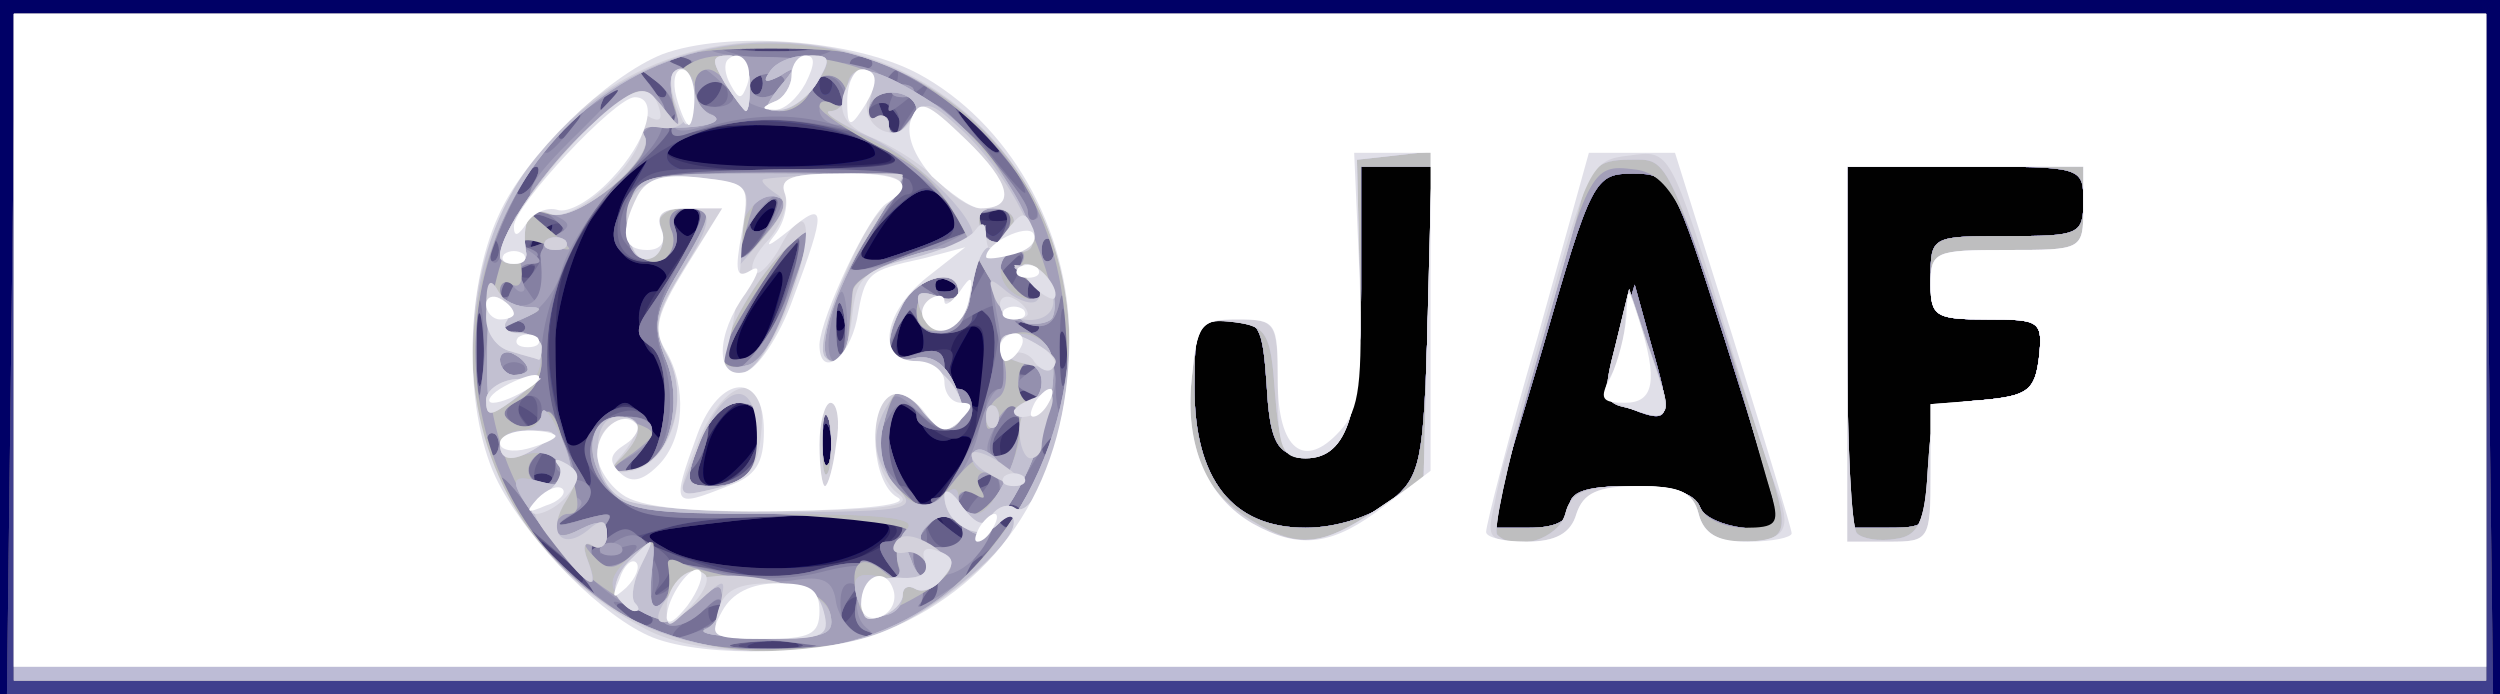 <!DOCTYPE svg PUBLIC "-//W3C//DTD SVG 20010904//EN" "http://www.w3.org/TR/2001/REC-SVG-20010904/DTD/svg10.dtd">
<svg version="1.0" xmlns="http://www.w3.org/2000/svg" width="180px" height="50px" viewBox="0 0 1800 500" preserveAspectRatio="xMidYMid meet">
<rect x="0" y="0" width="1800" height="500" fill="#333333" stroke="none"/>
<g id="layer101" fill="#010101" stroke="none">
 <path d="M0 250 l0 -250 900 0 900 0 0 250 0 250 -900 0 -900 0 0 -250z"/>
 </g>
<g id="layer102" fill="#0c0245" stroke="none">
 <path d="M0 250 l0 -250 900 0 900 0 0 250 0 250 -900 0 -900 0 0 -250z m1001 111 c22 -18 24 -28 27 -130 l4 -111 -26 0 -26 0 0 88 c0 95 -12 127 -46 120 -15 -2 -20 -13 -22 -51 -3 -42 -5 -47 -28 -47 -22 0 -24 4 -24 49 0 66 27 101 80 101 22 0 47 -8 61 -19z m129 4 c0 -11 12 -15 44 -15 30 0 46 5 50 15 5 15 56 22 56 8 0 -5 -17 -62 -38 -128 -37 -116 -39 -120 -66 -120 -28 0 -30 3 -66 128 l-38 127 29 0 c19 0 29 -5 29 -15z m260 -29 c0 -44 0 -45 38 -48 32 -3 37 -7 40 -30 3 -27 1 -28 -37 -28 -39 0 -41 -2 -41 -30 0 -30 1 -30 55 -30 52 0 55 -1 55 -25 0 -25 -1 -25 -85 -25 l-85 0 0 130 0 130 30 0 c29 0 30 -2 30 -44z"/>
 <path d="M1169 292 c-14 -6 -14 -12 -4 -47 l12 -40 11 40 c17 59 16 62 -19 47z"/>
 </g>
<g id="layer103" fill="#000066" stroke="none">
 <path d="M0 250 l0 -250 900 0 900 0 0 250 0 250 -900 0 -900 0 0 -250z m614 150 c14 -5 26 -14 26 -20 0 -11 -50 -13 -129 -3 -50 6 -52 7 -30 19 28 16 97 18 133 4z m387 -39 c22 -18 24 -28 27 -130 l4 -111 -26 0 -26 0 0 88 c0 95 -12 127 -46 120 -15 -2 -20 -13 -22 -51 -3 -42 -5 -47 -28 -47 -22 0 -24 4 -24 49 0 66 27 101 80 101 22 0 47 -8 61 -19z m129 4 c0 -11 12 -15 44 -15 30 0 46 5 50 15 5 15 56 22 56 8 0 -5 -17 -62 -38 -128 -37 -116 -39 -120 -66 -120 -28 0 -30 3 -66 128 l-38 127 29 0 c19 0 29 -5 29 -15z m260 -29 c0 -44 0 -45 38 -48 32 -3 37 -7 40 -30 3 -27 1 -28 -37 -28 -39 0 -41 -2 -41 -30 0 -30 1 -30 55 -30 52 0 55 -1 55 -25 0 -25 -1 -25 -85 -25 l-85 0 0 130 0 130 30 0 c29 0 30 -2 30 -44z m-690 -18 c0 -4 -7 -5 -15 -2 -8 4 -17 -1 -21 -10 -3 -9 -10 -16 -15 -16 -13 0 -11 49 4 65 10 11 15 10 29 -8 10 -12 18 -25 18 -29z m-166 16 c21 -21 21 -46 -1 -42 -9 2 -20 15 -24 31 -8 30 2 35 25 11z m63 -26 c-3 -7 -5 -2 -5 12 0 14 2 19 5 13 2 -7 2 -19 0 -25z m-132 -4 c14 19 15 18 15 -11 0 -18 -4 -35 -10 -38 -5 -3 -10 -15 -10 -26 0 -10 5 -19 10 -19 6 0 10 -4 10 -10 0 -5 -7 -10 -15 -10 -24 0 -29 -28 -10 -58 l18 -27 -21 18 c-43 38 -67 137 -46 191 5 13 9 12 25 -7 19 -22 19 -22 34 -3z m243 -56 l-3 -23 -13 23 c-10 18 -10 25 0 36 11 12 13 12 16 0 2 -8 2 -24 0 -36z m-150 -25 l11 -38 -19 25 c-20 26 -26 50 -12 50 5 0 14 -17 20 -37z m106 29 c2 -4 1 -14 -3 -21 -6 -9 -10 -7 -14 8 -5 20 7 29 17 13z m-57 -29 c-4 -3 -7 0 -7 7 0 7 3 10 7 7 3 -4 3 -10 0 -14z m80 -20 c-4 -3 -10 -3 -14 0 -3 4 0 7 7 7 7 0 10 -3 7 -7z m-28 -24 c34 -12 38 -21 18 -38 -14 -11 -31 2 -51 37 -9 15 -7 15 33 1z m-154 -19 c3 -5 -1 -10 -10 -10 -9 0 -13 5 -10 10 3 6 8 10 10 10 2 0 7 -4 10 -10z m50 0 c3 -5 4 -10 1 -10 -3 0 -8 5 -11 10 -3 6 -4 10 -1 10 3 0 8 -4 11 -10z m75 -49 c0 -19 -77 -28 -127 -15 -46 13 -21 24 52 24 41 0 75 -4 75 -9z"/>
 <path d="M1169 292 c-14 -6 -14 -12 -4 -47 l12 -40 11 40 c17 59 16 62 -19 47z"/>
 </g>
<g id="layer104" fill="#29205b" stroke="none">
 <path d="M8 255 l3 -245 889 0 889 0 3 245 3 245 -895 0 -895 0 3 -245z m606 145 c14 -5 26 -14 26 -20 0 -11 -50 -13 -129 -3 -50 6 -52 7 -30 19 28 16 97 18 133 4z m387 -39 c22 -18 24 -28 27 -130 l4 -111 -26 0 -26 0 0 88 c0 95 -12 127 -46 120 -15 -2 -20 -13 -22 -51 -3 -42 -5 -47 -28 -47 -22 0 -24 4 -24 49 0 66 27 101 80 101 22 0 47 -8 61 -19z m129 4 c0 -11 12 -15 44 -15 30 0 46 5 50 15 5 15 56 22 56 8 0 -5 -17 -62 -38 -128 -37 -116 -39 -120 -66 -120 -28 0 -30 3 -66 128 l-38 127 29 0 c19 0 29 -5 29 -15z m260 -29 c0 -44 0 -45 38 -48 32 -3 37 -7 40 -30 3 -27 1 -28 -37 -28 -39 0 -41 -2 -41 -30 0 -30 1 -30 55 -30 52 0 55 -1 55 -25 0 -25 -1 -25 -85 -25 l-85 0 0 130 0 130 30 0 c29 0 30 -2 30 -44z m-690 -18 c0 -4 -7 -5 -15 -2 -8 4 -17 -1 -21 -10 -3 -9 -10 -16 -15 -16 -13 0 -11 49 4 65 10 11 15 10 29 -8 10 -12 18 -25 18 -29z m-166 16 c21 -21 21 -46 -1 -42 -9 2 -20 15 -24 31 -8 30 2 35 25 11z m63 -26 c-3 -7 -5 -2 -5 12 0 14 2 19 5 13 2 -7 2 -19 0 -25z m-132 -4 c14 19 15 18 15 -11 0 -18 -4 -35 -10 -38 -5 -3 -10 -15 -10 -26 0 -10 5 -19 10 -19 6 0 10 -4 10 -10 0 -5 -7 -10 -15 -10 -24 0 -29 -28 -10 -58 l18 -27 -21 18 c-43 38 -67 137 -46 191 5 13 9 12 25 -7 19 -22 19 -22 34 -3z m243 -56 l-3 -23 -13 23 c-10 18 -10 25 0 36 11 12 13 12 16 0 2 -8 2 -24 0 -36z m-150 -25 l11 -38 -19 25 c-20 26 -26 50 -12 50 5 0 14 -17 20 -37z m106 29 c2 -4 1 -14 -3 -21 -6 -9 -10 -7 -14 8 -5 20 7 29 17 13z m-57 -29 c-4 -3 -7 0 -7 7 0 7 3 10 7 7 3 -4 3 -10 0 -14z m80 -20 c-4 -3 -10 -3 -14 0 -3 4 0 7 7 7 7 0 10 -3 7 -7z m-28 -24 c34 -12 38 -21 18 -38 -14 -11 -31 2 -51 37 -9 15 -7 15 33 1z m-154 -19 c3 -5 -1 -10 -10 -10 -9 0 -13 5 -10 10 3 6 8 10 10 10 2 0 7 -4 10 -10z m50 0 c3 -5 4 -10 1 -10 -3 0 -8 5 -11 10 -3 6 -4 10 -1 10 3 0 8 -4 11 -10z m75 -49 c0 -19 -77 -28 -127 -15 -46 13 -21 24 52 24 41 0 75 -4 75 -9z"/>
 <path d="M1169 292 c-14 -6 -14 -12 -4 -47 l12 -40 11 40 c17 59 16 62 -19 47z"/>
 </g>
<g id="layer105" fill="#383067" stroke="none">
 <path d="M8 255 l3 -245 889 0 889 0 3 245 3 245 -895 0 -895 0 3 -245z m613 145 c50 -27 3 -37 -110 -23 -50 6 -52 7 -30 19 29 16 113 18 140 4z m55 -29 c-3 -4 1 -17 9 -27 19 -25 19 -35 0 -28 -8 4 -17 -1 -21 -10 -3 -9 -10 -16 -15 -16 -16 0 -10 49 8 70 18 20 29 27 19 11z m325 -10 c22 -18 24 -28 27 -130 l4 -111 -26 0 -26 0 0 88 c0 95 -12 127 -46 120 -15 -2 -20 -13 -22 -51 -3 -42 -5 -47 -28 -47 -22 0 -24 4 -24 49 0 66 27 101 80 101 22 0 47 -8 61 -19z m129 4 c0 -11 12 -15 44 -15 30 0 46 5 50 15 5 15 56 22 56 8 0 -5 -17 -62 -38 -128 -37 -116 -39 -120 -66 -120 -28 0 -30 3 -66 128 l-38 127 29 0 c19 0 29 -5 29 -15z m260 -29 c0 -44 0 -45 38 -48 32 -3 37 -7 40 -30 3 -27 1 -28 -37 -28 -39 0 -41 -2 -41 -30 0 -30 1 -30 55 -30 52 0 55 -1 55 -25 0 -25 -1 -25 -85 -25 l-85 0 0 130 0 130 30 0 c29 0 30 -2 30 -44z m-850 -5 c14 -27 13 -41 -5 -41 -13 0 -35 36 -35 56 0 13 31 1 40 -15z m57 -23 c-3 -7 -5 -2 -5 12 0 14 2 19 5 13 2 -7 2 -19 0 -25z m-132 -4 c14 19 15 18 15 -11 0 -18 -4 -35 -10 -38 -5 -3 -10 -15 -10 -26 0 -10 5 -19 10 -19 6 0 10 -4 10 -10 0 -5 -7 -10 -15 -10 -24 0 -29 -28 -10 -58 l18 -27 -21 18 c-43 38 -67 137 -46 191 5 13 9 12 25 -7 19 -22 19 -22 34 -3z m245 -39 c0 -24 -4 -33 -13 -29 -16 6 -18 34 -3 51 16 17 16 17 16 -22z m-160 -8 c0 -1 4 -17 9 -35 12 -39 -2 -34 -24 9 -14 26 -14 29 0 29 8 0 15 -1 15 -3z m114 -5 c2 -4 1 -14 -3 -21 -6 -9 -10 -7 -14 8 -5 20 7 29 17 13z m-57 -29 c-4 -3 -7 0 -7 7 0 7 3 10 7 7 3 -4 3 -10 0 -14z m80 -20 c-4 -3 -10 -3 -14 0 -3 4 0 7 7 7 7 0 10 -3 7 -7z m-28 -24 c34 -12 37 -19 19 -37 -9 -9 -17 -7 -35 10 -13 12 -23 25 -23 30 0 10 1 10 39 -3z m-264 -9 c3 -5 4 -10 1 -10 -3 0 -8 5 -11 10 -3 6 -4 10 -1 10 3 0 8 -4 11 -10z m110 -10 c3 -5 -1 -10 -10 -10 -9 0 -13 5 -10 10 3 6 8 10 10 10 2 0 7 -4 10 -10z m55 -11 c0 -6 -4 -7 -10 -4 -5 3 -10 11 -10 16 0 6 5 7 10 4 6 -3 10 -11 10 -16z m167 4 c-4 -3 -10 -3 -14 0 -3 4 0 7 7 7 7 0 10 -3 7 -7z m-97 -48 c-25 -15 -106 -20 -134 -9 -38 15 -10 24 72 24 80 -1 85 -2 62 -15z m90 1 c0 -2 -8 -10 -17 -17 -16 -13 -17 -12 -4 4 13 16 21 21 21 13z"/>
 <path d="M1169 292 c-14 -6 -14 -12 -4 -47 l12 -40 11 40 c17 59 16 62 -19 47z"/>
 </g>
<g id="layer106" fill="#473f72" stroke="none">
 <path d="M8 255 l3 -245 889 0 889 0 3 245 3 245 -895 0 -895 0 3 -245z m616 144 c55 -25 1 -36 -113 -22 -50 6 -52 7 -30 19 30 16 110 18 143 3z m62 -24 c-17 -13 -16 -19 4 -17 3 0 7 -7 8 -16 15 -117 15 -111 -8 -105 -13 3 -25 1 -30 -6 -5 -9 -9 -6 -13 8 -4 18 -2 20 19 15 19 -5 23 -3 18 10 -3 9 -1 16 5 16 13 0 15 27 2 35 -5 3 -16 -2 -24 -10 -22 -21 -27 -19 -27 11 0 24 40 75 58 74 4 0 -2 -7 -12 -15z m315 -14 c22 -18 24 -28 27 -130 l4 -111 -26 0 -26 0 0 88 c0 95 -12 127 -46 120 -15 -2 -20 -13 -22 -51 -3 -42 -5 -47 -28 -47 -22 0 -24 4 -24 49 0 66 27 101 80 101 22 0 47 -8 61 -19z m129 4 c0 -11 12 -15 44 -15 30 0 46 5 50 15 5 15 56 22 56 8 0 -5 -17 -62 -38 -128 -37 -116 -39 -120 -66 -120 -28 0 -30 3 -66 128 l-38 127 29 0 c19 0 29 -5 29 -15z m260 -29 c0 -44 0 -45 38 -48 32 -3 37 -7 40 -30 3 -27 1 -28 -37 -28 -39 0 -41 -2 -41 -30 0 -30 1 -30 55 -30 52 0 55 -1 55 -25 0 -25 -1 -25 -85 -25 l-85 0 0 130 0 130 30 0 c29 0 30 -2 30 -44z m-993 7 c-4 -3 -10 -3 -14 0 -3 4 0 7 7 7 7 0 10 -3 7 -7z m143 -12 c14 -27 13 -41 -5 -41 -13 0 -35 36 -35 56 0 13 31 1 40 -15z m-66 -7 c9 -24 7 -52 -6 -73 -9 -15 -7 -24 9 -47 33 -48 35 -54 19 -54 -10 0 -13 6 -10 15 8 19 -23 32 -39 16 -8 -8 -7 -19 6 -41 26 -44 12 -37 -23 12 -24 33 -30 51 -30 94 0 75 7 90 30 61 15 -17 21 -19 31 -10 10 10 9 15 -1 28 -7 8 -8 15 -2 15 5 0 13 -7 16 -16z m123 -16 c-3 -7 -5 -2 -5 12 0 14 2 19 5 13 2 -7 2 -19 0 -25z m137 6 c3 -8 2 -12 -4 -9 -6 3 -10 10 -10 16 0 14 7 11 14 -7z m-170 -101 c14 -43 14 -46 0 -28 -9 11 -22 32 -30 48 -13 23 -13 27 0 27 8 0 21 -20 30 -47z m43 15 c-3 -8 -6 -5 -6 6 -1 11 2 17 5 13 3 -3 4 -12 1 -19z m80 -25 c-4 -3 -10 -3 -14 0 -3 4 0 7 7 7 7 0 10 -3 7 -7z m-28 -24 c34 -12 37 -19 19 -37 -9 -9 -17 -7 -35 10 -13 12 -23 25 -23 30 0 10 1 10 39 -3z m-264 -9 c3 -5 4 -10 1 -10 -3 0 -8 5 -11 10 -3 6 -4 10 -1 10 3 0 8 -4 11 -10z m165 -21 c0 -6 -4 -7 -10 -4 -5 3 -10 11 -10 16 0 6 5 7 10 4 6 -3 10 -11 10 -16z m167 5 c-3 -3 -12 -4 -19 -1 -8 3 -5 6 6 6 11 1 17 -2 13 -5z m-98 -50 c-25 -14 -105 -19 -133 -8 -48 18 13 32 108 25 48 -3 49 -4 25 -17z m91 2 c0 -2 -8 -10 -17 -17 -16 -13 -17 -12 -4 4 13 16 21 21 21 13z m-79 -29 c-10 -9 -11 -8 -5 6 3 10 9 15 12 12 3 -3 0 -11 -7 -18z"/>
 <path d="M1169 292 c-14 -6 -14 -12 -4 -47 l12 -40 11 40 c17 59 16 62 -19 47z"/>
 </g>
<g id="layer107" fill="#3f3f8d" stroke="none">
 <path d="M8 255 l3 -245 889 0 889 0 3 245 3 245 -895 0 -895 0 3 -245z m565 208 c-7 -2 -21 -2 -30 0 -10 3 -4 5 12 5 17 0 24 -2 18 -5z m-153 -47 c0 -2 -8 -10 -17 -17 -16 -13 -17 -12 -4 4 13 16 21 21 21 13z m169 -6 c25 -7 39 -6 50 3 14 11 14 10 2 -5 -9 -12 -10 -18 -2 -18 6 0 11 -4 11 -10 0 -12 -132 -12 -170 0 -23 6 -23 8 -6 15 10 4 32 11 50 15 17 5 31 8 31 9 0 1 16 -3 34 -9z m97 -35 c-17 -13 -15 -19 5 -17 4 1 6 -4 6 -11 -1 -7 4 -32 12 -56 7 -23 9 -50 6 -60 -5 -11 -9 -12 -12 -3 -3 6 -13 12 -24 12 -10 0 -19 -6 -19 -12 0 -9 -4 -8 -10 2 -15 23 -12 32 10 25 14 -5 20 -2 20 9 0 9 5 16 10 16 6 0 10 7 10 15 0 8 -9 15 -20 15 -11 0 -20 -4 -20 -10 0 -5 -4 -10 -10 -10 -20 0 -10 53 16 76 14 13 28 24 32 24 4 0 -2 -7 -12 -15z m44 1 c0 -3 -5 -8 -12 -12 -7 -4 -8 -3 -4 4 7 12 16 16 16 8z m271 -15 c22 -18 24 -28 27 -130 l4 -111 -26 0 -26 0 0 88 c0 95 -12 127 -46 120 -15 -2 -20 -13 -22 -51 -3 -42 -5 -47 -28 -47 -22 0 -24 4 -24 49 0 66 27 101 80 101 22 0 47 -8 61 -19z m129 4 c0 -11 12 -15 44 -15 30 0 46 5 50 15 5 15 56 22 56 8 0 -5 -17 -62 -38 -128 -37 -116 -39 -120 -66 -120 -28 0 -30 3 -66 128 l-38 127 29 0 c19 0 29 -5 29 -15z m260 -29 c0 -44 0 -45 38 -48 32 -3 37 -7 40 -30 3 -27 1 -28 -37 -28 -39 0 -41 -2 -41 -30 0 -30 1 -30 55 -30 52 0 55 -1 55 -25 0 -25 -1 -25 -85 -25 l-85 0 0 130 0 130 30 0 c29 0 30 -2 30 -44z m-993 7 c-4 -3 -10 -3 -14 0 -3 4 0 7 7 7 7 0 10 -3 7 -7z m26 -11 c-6 -24 23 -50 39 -34 8 8 8 15 -2 27 -7 8 -8 15 -2 15 23 0 32 -85 10 -93 -10 -4 -10 -8 -1 -23 37 -56 44 -74 29 -74 -10 0 -13 6 -10 15 8 19 -23 32 -39 16 -8 -8 -7 -19 7 -44 l18 -32 -31 32 c-40 43 -55 100 -40 156 6 23 13 45 16 50 8 13 11 7 6 -11z m117 -1 c15 -29 12 -41 -10 -41 -11 0 -20 6 -20 14 0 8 -3 21 -6 30 -9 23 23 20 36 -3z m57 -23 c-3 -7 -5 -2 -5 12 0 14 2 19 5 13 2 -7 2 -19 0 -25z m137 6 c5 -14 4 -15 -9 -4 -17 14 -19 20 -6 20 5 0 12 -7 15 -16z m-387 -86 c-2 -13 -4 -3 -4 22 0 25 2 35 4 23 2 -13 2 -33 0 -45z m400 55 c-4 -3 -10 -3 -14 0 -3 4 0 7 7 7 7 0 10 -3 7 -7z m20 -45 c-3 -7 -5 -2 -5 12 0 14 2 19 5 13 2 -7 2 -19 0 -25z m-203 -25 c14 -43 14 -46 0 -28 -9 11 -22 32 -30 48 -13 23 -13 27 0 27 8 0 21 -20 30 -47z m43 15 c-3 -8 -6 -5 -6 6 -1 11 2 17 5 13 3 -3 4 -12 1 -19z m140 5 c-4 -3 -10 -3 -14 0 -3 4 0 7 7 7 7 0 10 -3 7 -7z m0 -30 c-4 -3 -7 0 -7 7 0 7 3 10 7 7 3 -4 3 -10 0 -14z m-60 0 c-4 -3 -10 -3 -14 0 -3 4 0 7 7 7 7 0 10 -3 7 -7z m-28 -24 c34 -12 37 -19 19 -37 -9 -9 -17 -7 -35 10 -13 12 -23 25 -23 30 0 10 1 10 39 -3z m-264 -9 c3 -5 4 -10 1 -10 -3 0 -8 5 -11 10 -3 6 -4 10 -1 10 3 0 8 -4 11 -10z m165 -21 c0 -6 -4 -7 -10 -4 -5 3 -10 11 -10 16 0 6 5 7 10 4 6 -3 10 -11 10 -16z m165 11 c3 -5 -1 -10 -10 -10 -9 0 -13 5 -10 10 3 6 8 10 10 10 2 0 7 -4 10 -10z m-115 -39 c38 -1 42 -3 26 -13 -34 -19 -86 -26 -121 -17 -56 16 -41 39 20 34 17 -2 50 -3 75 -4z m110 -15 c0 -2 -8 -10 -17 -17 -16 -13 -17 -12 -4 4 13 16 21 21 21 13z m-79 -29 c-10 -9 -11 -8 -5 6 3 10 9 15 12 12 3 -3 0 -11 -7 -18z m-94 -24 c-4 -3 -7 0 -7 7 0 7 3 10 7 7 3 -4 3 -10 0 -14z m50 0 c-4 -3 -7 0 -7 7 0 7 3 10 7 7 3 -4 3 -10 0 -14z m-30 -19 c-3 -3 -12 -4 -19 -1 -8 3 -5 6 6 6 11 1 17 -2 13 -5z"/>
 <path d="M1169 292 c-14 -6 -14 -12 -4 -47 l12 -40 11 40 c17 59 16 62 -19 47z"/>
 </g>
<g id="layer108" fill="#57507f" stroke="none">
 <path d="M10 250 l0 -240 890 0 890 0 0 240 0 240 -890 0 -890 0 0 -240z m563 213 c-7 -2 -21 -2 -30 0 -10 3 -4 5 12 5 17 0 24 -2 18 -5z m-153 -47 c0 -2 -8 -10 -17 -17 -16 -13 -17 -12 -4 4 13 16 21 21 21 13z m169 -6 c25 -7 39 -6 50 3 14 11 14 10 2 -5 -9 -12 -10 -18 -2 -18 6 0 11 -4 11 -10 0 -12 -132 -12 -170 0 -23 6 -23 8 -6 15 10 4 32 11 50 15 17 5 31 8 31 9 0 1 16 -3 34 -9z m97 -35 c-17 -13 -15 -19 5 -17 4 1 6 -4 6 -11 -1 -7 4 -32 12 -56 7 -23 9 -50 6 -60 -5 -11 -9 -12 -12 -3 -3 6 -13 12 -24 12 -10 0 -19 -6 -19 -12 0 -9 -4 -8 -10 2 -15 23 -12 32 10 25 14 -5 20 -2 20 9 0 9 5 16 10 16 6 0 10 7 10 15 0 8 -9 15 -20 15 -11 0 -20 -4 -20 -10 0 -5 -4 -10 -10 -10 -20 0 -10 53 16 76 14 13 28 24 32 24 4 0 -2 -7 -12 -15z m44 1 c0 -3 -5 -8 -12 -12 -7 -4 -8 -3 -4 4 7 12 16 16 16 8z m271 -15 c22 -18 24 -28 27 -130 l4 -111 -26 0 -26 0 0 88 c0 95 -12 127 -46 120 -15 -2 -20 -13 -22 -51 -3 -42 -5 -47 -28 -47 -22 0 -24 4 -24 49 0 66 27 101 80 101 22 0 47 -8 61 -19z m129 4 c0 -11 12 -15 44 -15 30 0 46 5 50 15 5 15 56 22 56 8 0 -5 -17 -62 -38 -128 -37 -116 -39 -120 -66 -120 -28 0 -30 3 -66 128 l-38 127 29 0 c19 0 29 -5 29 -15z m260 -29 c0 -44 0 -45 38 -48 32 -3 37 -7 40 -30 3 -27 1 -28 -37 -28 -39 0 -41 -2 -41 -30 0 -30 1 -30 55 -30 52 0 55 -1 55 -25 0 -25 -1 -25 -85 -25 l-85 0 0 130 0 130 30 0 c29 0 30 -2 30 -44z m-993 7 c-4 -3 -10 -3 -14 0 -3 4 0 7 7 7 7 0 10 -3 7 -7z m26 -11 c-6 -24 23 -50 39 -34 8 8 8 15 -2 27 -7 8 -8 15 -2 15 23 0 32 -85 10 -93 -10 -4 -10 -8 -1 -23 37 -56 44 -74 29 -74 -10 0 -13 6 -10 15 8 19 -23 32 -39 16 -8 -8 -7 -19 7 -44 l18 -32 -31 32 c-40 43 -55 100 -40 156 6 23 13 45 16 50 8 13 11 7 6 -11z m117 -1 c15 -29 12 -41 -10 -41 -11 0 -20 6 -20 14 0 8 -3 21 -6 30 -9 23 23 20 36 -3z m57 -23 c-3 -7 -5 -2 -5 12 0 14 2 19 5 13 2 -7 2 -19 0 -25z m137 6 c5 -14 4 -15 -9 -4 -17 14 -19 20 -6 20 5 0 12 -7 15 -16z m-387 -86 c-2 -13 -4 -3 -4 22 0 25 2 35 4 23 2 -13 2 -33 0 -45z m400 55 c-4 -3 -10 -3 -14 0 -3 4 0 7 7 7 7 0 10 -3 7 -7z m20 -45 c-3 -7 -5 -2 -5 12 0 14 2 19 5 13 2 -7 2 -19 0 -25z m-203 -25 c14 -43 14 -46 0 -28 -9 11 -22 32 -30 48 -13 23 -13 27 0 27 8 0 21 -20 30 -47z m43 15 c-3 -8 -6 -5 -6 6 -1 11 2 17 5 13 3 -3 4 -12 1 -19z m140 5 c-4 -3 -10 -3 -14 0 -3 4 0 7 7 7 7 0 10 -3 7 -7z m0 -30 c-4 -3 -7 0 -7 7 0 7 3 10 7 7 3 -4 3 -10 0 -14z m-60 0 c-4 -3 -10 -3 -14 0 -3 4 0 7 7 7 7 0 10 -3 7 -7z m-28 -24 c34 -12 37 -19 19 -37 -9 -9 -17 -7 -35 10 -13 12 -23 25 -23 30 0 10 1 10 39 -3z m-264 -9 c3 -5 4 -10 1 -10 -3 0 -8 5 -11 10 -3 6 -4 10 -1 10 3 0 8 -4 11 -10z m165 -21 c0 -6 -4 -7 -10 -4 -5 3 -10 11 -10 16 0 6 5 7 10 4 6 -3 10 -11 10 -16z m165 11 c3 -5 -1 -10 -10 -10 -9 0 -13 5 -10 10 3 6 8 10 10 10 2 0 7 -4 10 -10z m-115 -39 c38 -1 42 -3 26 -13 -34 -19 -86 -26 -121 -17 -56 16 -41 39 20 34 17 -2 50 -3 75 -4z m110 -15 c0 -2 -8 -10 -17 -17 -16 -13 -17 -12 -4 4 13 16 21 21 21 13z m-79 -29 c-10 -9 -11 -8 -5 6 3 10 9 15 12 12 3 -3 0 -11 -7 -18z m-94 -24 c-4 -3 -7 0 -7 7 0 7 3 10 7 7 3 -4 3 -10 0 -14z m50 0 c-4 -3 -7 0 -7 7 0 7 3 10 7 7 3 -4 3 -10 0 -14z m-30 -19 c-3 -3 -12 -4 -19 -1 -8 3 -5 6 6 6 11 1 17 -2 13 -5z"/>
 <path d="M1169 292 c-14 -6 -14 -12 -4 -47 l12 -40 11 40 c17 59 16 62 -19 47z"/>
 </g>
<g id="layer109" fill="#66608a" stroke="none">
 <path d="M10 250 l0 -240 890 0 890 0 0 240 0 240 -890 0 -890 0 0 -240z m568 213 c-10 -2 -28 -2 -40 0 -13 2 -5 4 17 4 22 1 32 -1 23 -4z m37 -23 c3 -5 4 -10 1 -10 -3 0 -8 5 -11 10 -3 6 -4 10 -1 10 3 0 8 -4 11 -10z m-185 -13 c0 -2 -10 -12 -22 -23 l-23 -19 19 23 c18 21 26 27 26 19z m159 -17 c25 -7 39 -6 50 3 14 11 14 10 2 -5 -9 -12 -10 -18 -2 -18 6 0 11 -4 11 -10 0 -12 -132 -12 -170 0 l-25 7 25 10 c21 9 42 16 70 22 3 0 21 -3 39 -9z m-154 -20 c3 -5 4 -10 1 -10 -3 0 -8 5 -11 10 -3 6 -4 10 -1 10 3 0 8 -4 11 -10z m251 -15 c-11 -8 -18 -15 -15 -16 31 -5 42 -9 47 -15 4 -4 -1 -4 -12 0 -15 5 -17 3 -11 -11 20 -49 27 -95 16 -106 -8 -8 -11 -8 -11 1 0 7 -9 12 -20 12 -11 0 -20 -6 -20 -12 0 -9 -4 -8 -10 2 -15 23 -12 32 10 25 14 -5 20 -2 20 9 0 9 5 16 10 16 6 0 10 7 10 15 0 8 -9 15 -20 15 -11 0 -20 -4 -20 -10 0 -5 -4 -10 -10 -10 -20 0 -10 53 16 76 14 13 28 24 32 24 4 0 -2 -7 -12 -15z m48 -3 c3 -5 -1 -9 -9 -9 -8 0 -12 4 -9 9 3 4 7 8 9 8 2 0 6 -4 9 -8z m267 -11 c22 -18 24 -28 27 -130 l4 -111 -26 0 -26 0 0 88 c0 95 -12 127 -46 120 -15 -2 -20 -13 -22 -51 -3 -42 -5 -47 -28 -47 -22 0 -24 4 -24 49 0 66 27 101 80 101 22 0 47 -8 61 -19z m129 4 c0 -11 12 -15 44 -15 30 0 46 5 50 15 5 15 56 22 56 8 0 -5 -17 -62 -38 -128 -37 -116 -39 -120 -66 -120 -28 0 -30 3 -66 128 l-38 127 29 0 c19 0 29 -5 29 -15z m260 -29 c0 -44 0 -45 38 -48 32 -3 37 -7 40 -30 3 -27 1 -28 -37 -28 -39 0 -41 -2 -41 -30 0 -30 1 -30 55 -30 52 0 55 -1 55 -25 0 -25 -1 -25 -85 -25 l-85 0 0 130 0 130 30 0 c29 0 30 -2 30 -44z m-993 7 c-4 -3 -10 -3 -14 0 -3 4 0 7 7 7 7 0 10 -3 7 -7z m26 -11 c-6 -24 23 -50 39 -34 8 8 7 16 -3 28 -12 15 -12 17 1 12 20 -6 26 -78 8 -89 -10 -7 -11 -12 -1 -26 7 -10 20 -30 28 -45 14 -25 14 -28 1 -28 -10 0 -13 6 -10 15 8 19 -23 32 -38 17 -9 -9 -8 -18 2 -36 11 -22 20 -25 59 -24 25 1 69 0 96 -1 41 -1 47 -4 32 -12 -65 -38 -140 -28 -193 25 -51 51 -63 115 -34 191 11 29 20 34 13 7z m115 6 c19 -19 15 -48 -8 -48 -11 0 -20 6 -20 14 0 8 -3 21 -6 30 -7 19 16 22 34 4z m59 -35 c-3 -10 -5 -4 -5 12 0 17 2 24 5 18 2 -7 2 -21 0 -30z m137 11 c5 -14 4 -15 -9 -4 -17 14 -19 20 -6 20 5 0 12 -7 15 -16z m-344 -8 c0 -3 -5 -8 -12 -12 -7 -4 -8 -3 -4 4 7 12 16 16 16 8z m-43 -78 c-2 -13 -4 -3 -4 22 0 25 2 35 4 23 2 -13 2 -33 0 -45z m400 55 c-4 -3 -10 -3 -14 0 -3 4 0 7 7 7 7 0 10 -3 7 -7z m20 -45 c-3 -7 -5 -2 -5 12 0 14 2 19 5 13 2 -7 2 -19 0 -25z m-203 -25 c14 -43 14 -46 0 -28 -9 11 -22 32 -30 48 -13 23 -13 27 0 27 8 0 21 -20 30 -47z m43 5 c-3 -7 -5 -2 -5 12 0 14 2 19 5 13 2 -7 2 -19 0 -25z m140 15 c-4 -3 -10 -3 -14 0 -3 4 0 7 7 7 7 0 10 -3 7 -7z m0 -30 c-4 -3 -7 0 -7 7 0 7 3 10 7 7 3 -4 3 -10 0 -14z m-60 0 c-4 -3 -10 -3 -14 0 -3 4 0 7 7 7 7 0 10 -3 7 -7z m-300 -10 c-4 -3 -10 -3 -14 0 -3 4 0 7 7 7 7 0 10 -3 7 -7z m297 -23 c5 -6 4 -16 -4 -25 -12 -14 -15 -13 -37 6 -12 13 -23 27 -23 32 0 10 50 0 64 -13z m-279 -8 c-3 -3 -11 0 -18 7 -9 10 -8 11 6 5 10 -3 15 -9 12 -12z m319 3 c3 -9 0 -15 -9 -15 -9 0 -12 6 -9 15 4 8 7 15 9 15 2 0 5 -7 9 -15z m-164 -16 c0 -6 -4 -7 -10 -4 -5 3 -10 11 -10 16 0 6 5 7 10 4 6 -3 10 -11 10 -16z m-175 -19 c3 -5 4 -10 1 -10 -3 0 -8 5 -11 10 -3 6 -4 10 -1 10 3 0 8 -4 11 -10z m335 -24 c0 -2 -8 -10 -17 -17 -16 -13 -17 -12 -4 4 13 16 21 21 21 13z m-79 -29 c-10 -9 -11 -8 -5 6 3 10 9 15 12 12 3 -3 0 -11 -7 -18z m-196 -7 c3 -5 4 -10 1 -10 -3 0 -8 5 -11 10 -3 6 -4 10 -1 10 3 0 8 -4 11 -10z m75 -11 c0 -6 -4 -7 -10 -4 -5 3 -10 11 -10 16 0 6 5 7 10 4 6 -3 10 -11 10 -16z m84 6 c-4 -8 -11 -12 -16 -9 -6 4 -5 10 3 15 19 12 19 11 13 -6z m-124 1 c0 -3 -5 -8 -12 -12 -7 -4 -8 -3 -4 4 7 12 16 16 16 8z m67 -13 c-4 -3 -7 0 -7 7 0 7 3 10 7 7 3 -4 3 -10 0 -14z m31 -20 c-10 -2 -28 -2 -40 0 -13 2 -5 4 17 4 22 1 32 -1 23 -4z"/>
 <path d="M1169 292 c-14 -6 -14 -12 -4 -47 l12 -40 11 40 c17 59 16 62 -19 47z"/>
 </g>
<g id="layer110" fill="#767096" stroke="none">
 <path d="M10 250 l0 -240 890 0 890 0 0 240 0 240 -890 0 -890 0 0 -240z m563 213 c-13 -2 -33 -2 -45 0 -13 2 -3 4 22 4 25 0 35 -2 23 -4z m50 -9 c-7 -3 -9 -13 -6 -22 4 -14 3 -14 -5 -2 -12 16 -7 30 11 29 9 0 9 -2 0 -5z m-153 -8 c0 -2 -7 -7 -16 -10 -8 -3 -12 -2 -9 4 6 10 25 14 25 6z m47 -13 c-4 -3 -7 0 -7 7 0 7 3 10 7 7 3 -4 3 -10 0 -14z m158 -3 c3 -5 4 -10 1 -10 -3 0 -8 5 -11 10 -3 6 -4 10 -1 10 3 0 8 -4 11 -10z m-245 -3 c0 -2 -12 -14 -27 -28 l-28 -24 24 28 c23 25 31 32 31 24z m99 -14 c16 4 44 2 62 -3 23 -7 37 -6 48 3 14 11 14 10 2 -5 -9 -12 -10 -18 -2 -18 6 0 11 -5 11 -11 0 -7 -30 -10 -94 -7 -81 3 -97 0 -115 -16 -26 -24 -27 -42 -2 -56 25 -13 38 5 19 27 -11 14 -11 16 2 11 20 -6 26 -78 8 -89 -10 -7 -11 -12 -1 -26 7 -10 20 -30 28 -45 13 -24 13 -28 1 -28 -7 0 -13 8 -12 17 1 22 -30 29 -38 8 -3 -9 -1 -24 5 -33 9 -15 28 -18 105 -20 51 -1 96 3 99 8 4 6 2 10 -2 10 -5 0 -17 14 -27 30 l-17 30 50 -19 c33 -12 51 -15 54 -8 2 6 6 3 10 -7 5 -13 2 -17 -12 -14 -23 4 -72 -39 -65 -57 7 -17 -12 -29 -22 -14 -4 8 -3 9 4 5 7 -4 12 -2 12 4 0 8 -10 9 -32 4 -42 -10 -66 -10 -101 -1 -22 6 -27 5 -21 -5 4 -7 4 -10 0 -6 -4 3 -7 8 -5 10 1 1 -14 19 -34 39 -57 57 -70 145 -31 206 12 19 12 23 -4 33 -14 9 -13 10 8 4 23 -6 24 -6 10 12 -14 17 -14 18 2 6 13 -11 20 -11 37 0 16 10 18 15 8 28 -11 13 -10 13 6 1 10 -8 28 -11 46 -8z m176 -3 c3 -5 4 -10 1 -10 -3 0 -8 5 -11 10 -3 6 -4 10 -1 10 3 0 8 -4 11 -10z m-21 -37 c-10 -7 -16 -13 -13 -14 31 -5 42 -9 47 -15 4 -4 -1 -4 -12 0 -15 5 -17 3 -11 -11 20 -49 27 -95 16 -106 -8 -8 -11 -8 -11 1 0 7 -9 12 -20 12 -11 0 -20 -6 -20 -12 0 -9 -4 -8 -10 2 -15 23 -12 32 10 25 14 -5 20 -2 20 9 0 9 5 16 10 16 6 0 10 7 10 15 0 8 -9 15 -20 15 -11 0 -20 -4 -20 -10 0 -5 -4 -10 -10 -10 -5 0 -10 14 -10 30 0 17 4 30 10 30 5 0 12 11 16 24 4 17 11 23 21 19 14 -5 13 -8 -3 -20z m50 -1 c3 -5 -1 -9 -9 -9 -8 0 -12 4 -9 9 3 4 7 8 9 8 2 0 6 -4 9 -8z m267 -11 c22 -18 24 -28 27 -130 l4 -111 -26 0 -26 0 0 88 c0 95 -12 127 -46 120 -15 -2 -20 -13 -22 -51 -3 -42 -5 -47 -28 -47 -22 0 -24 4 -24 49 0 66 27 101 80 101 22 0 47 -8 61 -19z m129 4 c0 -11 12 -15 44 -15 30 0 46 5 50 15 5 15 56 22 56 8 0 -5 -17 -62 -38 -128 -37 -116 -39 -120 -66 -120 -28 0 -30 3 -66 128 l-38 127 29 0 c19 0 29 -5 29 -15z m260 -29 c0 -44 0 -45 38 -48 32 -3 37 -7 40 -30 3 -27 1 -28 -37 -28 -39 0 -41 -2 -41 -30 0 -30 1 -30 55 -30 52 0 55 -1 55 -25 0 -25 -1 -25 -85 -25 l-85 0 0 130 0 130 30 0 c29 0 30 -2 30 -44z m-990 -1 c0 -8 -2 -15 -4 -15 -2 0 -6 7 -10 15 -3 8 -1 15 4 15 6 0 10 -7 10 -15z m138 3 c19 -19 15 -48 -8 -48 -13 0 -20 7 -20 18 0 10 -5 23 -12 30 -9 9 -8 12 8 12 11 0 25 -5 32 -12z m59 -35 c-3 -10 -5 -4 -5 12 0 17 2 24 5 18 2 -7 2 -21 0 -30z m-240 10 c-4 -3 -7 0 -7 7 0 7 3 10 7 7 3 -4 3 -10 0 -14z m377 2 c3 -8 1 -15 -3 -15 -5 0 -11 7 -15 15 -3 8 -1 15 3 15 5 0 11 -7 15 -15z m23 -2 c-4 -3 -7 0 -7 7 0 7 3 10 7 7 3 -4 3 -10 0 -14z m-370 -18 c0 -8 -4 -12 -9 -9 -5 3 -6 10 -3 15 9 13 12 11 12 -6z m-40 -67 c-2 -13 -4 -3 -4 22 0 25 2 35 4 23 2 -13 2 -33 0 -45z m400 55 c-4 -3 -10 -3 -14 0 -3 4 0 7 7 7 7 0 10 -3 7 -7z m20 -40 c-3 -10 -5 -2 -5 17 0 19 2 27 5 18 2 -10 2 -26 0 -35z m-20 20 c-4 -3 -10 -3 -14 0 -3 4 0 7 7 7 7 0 10 -3 7 -7z m-189 -30 c5 -16 13 -37 17 -48 l7 -20 -17 20 c-9 11 -23 32 -31 48 -13 23 -13 27 0 27 8 0 19 -12 24 -27z m49 -10 c-3 -10 -5 -4 -5 12 0 17 2 24 5 18 2 -7 2 -21 0 -30z m-230 10 c-4 -3 -10 -3 -14 0 -3 4 0 7 7 7 7 0 10 -3 7 -7z m370 0 c-4 -3 -10 -3 -14 0 -3 4 0 7 7 7 7 0 10 -3 7 -7z m-362 -42 c-6 -5 -25 10 -25 20 0 5 6 4 14 -3 8 -7 12 -15 11 -17z m305 19 c0 -5 -5 -10 -11 -10 -5 0 -7 5 -4 10 3 6 8 10 11 10 2 0 4 -4 4 -10z m57 -7 c-4 -3 -7 0 -7 7 0 7 3 10 7 7 3 -4 3 -10 0 -14z m-13 -9 c3 -8 2 -12 -4 -9 -6 3 -10 10 -10 16 0 14 7 11 14 -7z m-377 -21 c-4 -3 -7 0 -7 7 0 7 3 10 7 7 3 -4 3 -10 0 -14z m202 -28 c0 -5 -6 -1 -14 9 -8 11 -15 24 -15 30 0 5 7 1 15 -10 8 -10 14 -23 14 -29z m198 28 c-4 -3 -7 0 -7 7 0 7 3 10 7 7 3 -4 3 -10 0 -14z m-359 -2 c11 -7 10 -9 -3 -14 -9 -4 -14 -3 -10 2 3 5 -1 12 -7 14 -7 3 -8 6 -3 6 6 0 16 -3 23 -8z m-13 -41 c3 -5 4 -10 1 -10 -3 0 -8 5 -11 10 -3 6 -4 10 -1 10 3 0 8 -4 11 -10z m335 -23 c0 -2 -10 -12 -22 -23 l-23 -19 19 23 c18 21 26 27 26 19z m-305 -17 c3 -5 4 -10 1 -10 -3 0 -8 5 -11 10 -3 6 -4 10 -1 10 3 0 8 -4 11 -10z m30 -20 c3 -5 4 -10 1 -10 -3 0 -8 5 -11 10 -3 6 -4 10 -1 10 3 0 8 -4 11 -10z m75 -11 c0 -6 -4 -7 -10 -4 -5 3 -10 11 -10 16 0 6 5 7 10 4 6 -3 10 -11 10 -16z m84 6 c-4 -8 -11 -12 -16 -9 -6 4 -5 10 3 15 19 12 19 11 13 -6z m-124 1 c0 -3 -5 -8 -12 -12 -7 -4 -8 -3 -4 4 7 12 16 16 16 8z m67 -13 c-4 -3 -7 0 -7 7 0 7 3 10 7 7 3 -4 3 -10 0 -14z m-50 -10 c-4 -3 -10 -3 -14 0 -3 4 0 7 7 7 7 0 10 -3 7 -7z m86 -10 c-13 -2 -33 -2 -45 0 -13 2 -3 4 22 4 25 0 35 -2 23 -4z"/>
 <path d="M1169 292 c-14 -6 -14 -12 -4 -47 l12 -40 11 40 c17 59 16 62 -19 47z"/>
 </g>
<g id="layer111" fill="#8580a2" stroke="none">
 <path d="M10 250 l0 -240 890 0 890 0 0 240 0 240 -890 0 -890 0 0 -240z m573 213 c-13 -2 -35 -2 -50 0 -16 2 -5 4 22 4 28 0 40 -2 28 -4z m-73 -13 c8 -5 12 -11 10 -14 -3 -2 -14 2 -24 10 -22 15 -10 19 14 4z m113 4 c-7 -3 -9 -13 -6 -22 4 -14 3 -14 -5 -2 -12 16 -7 30 11 29 9 0 9 -2 0 -5z m-153 -8 c0 -2 -7 -7 -16 -10 -8 -3 -12 -2 -9 4 6 10 25 14 25 6z m205 -16 c3 -5 4 -10 1 -10 -3 0 -8 5 -11 10 -3 6 -4 10 -1 10 3 0 8 -4 11 -10z m-245 -3 c0 -2 -12 -14 -27 -28 l-28 -24 24 28 c23 25 31 32 31 24z m55 -17 c-3 -4 12 -4 34 1 22 5 52 5 71 -1 24 -7 38 -6 49 3 14 11 14 10 2 -5 -9 -12 -10 -18 -2 -18 6 0 11 -5 11 -11 0 -7 -30 -10 -95 -7 -85 3 -97 1 -115 -18 -24 -24 -18 -54 11 -54 22 0 24 10 7 29 -11 11 -10 13 2 9 20 -6 26 -78 8 -89 -10 -7 -11 -12 -1 -26 7 -10 20 -30 28 -45 14 -25 14 -28 1 -28 -9 0 -13 6 -10 14 7 19 -14 30 -31 16 -10 -9 -11 -17 -4 -34 10 -20 18 -22 105 -24 52 -1 94 1 94 5 0 3 -9 21 -21 40 l-21 34 51 -20 51 -19 -6 26 -6 27 16 -29 c20 -36 20 -39 -3 -33 -13 3 -29 -5 -45 -22 -25 -26 -25 -28 -9 -51 16 -24 16 -25 -2 -10 -17 14 -18 13 -12 -2 9 -25 0 -22 -14 3 -8 15 -8 19 0 15 6 -4 11 -3 11 3 0 7 -12 8 -32 4 -42 -9 -66 -9 -101 0 -22 6 -27 5 -21 -5 4 -7 4 -10 0 -6 -4 3 -6 8 -4 11 1 2 -11 16 -29 31 -60 51 -78 150 -37 213 12 20 12 23 -4 33 -14 9 -13 10 8 4 23 -6 24 -6 10 12 -14 18 -14 18 4 4 16 -13 20 -12 32 4 7 11 11 23 7 29 -3 6 -1 7 6 3 6 -4 9 -11 6 -16z m226 -7 c13 -16 12 -17 -3 -4 -10 7 -18 15 -18 17 0 8 8 3 21 -13z m-16 -23 c-3 -4 2 -16 11 -24 8 -9 10 -16 4 -16 -6 0 -13 7 -16 15 -4 8 -10 15 -15 15 -4 0 0 -15 11 -32 19 -33 38 -118 26 -118 -3 0 -15 6 -26 13 -17 10 -22 9 -30 -3 -5 -8 -10 -12 -10 -8 0 3 -3 14 -7 23 -5 14 -2 16 15 10 16 -5 22 -2 22 9 0 9 5 16 10 16 6 0 10 7 10 15 0 17 -25 20 -35 5 -12 -19 -25 -10 -25 19 0 16 7 34 16 42 8 7 13 21 11 31 -4 15 -2 16 14 7 11 -5 17 -14 14 -19z m39 -8 c3 -5 -1 -9 -9 -9 -8 0 -12 4 -9 9 3 4 7 8 9 8 2 0 6 -4 9 -8z m267 -11 c22 -18 24 -28 27 -130 l4 -111 -26 0 -26 0 0 88 c0 95 -12 127 -46 120 -15 -2 -20 -13 -22 -51 -3 -42 -5 -47 -28 -47 -22 0 -24 4 -24 49 0 66 27 101 80 101 22 0 47 -8 61 -19z m129 4 c0 -11 12 -15 44 -15 30 0 46 5 50 15 5 15 56 22 56 8 0 -5 -17 -62 -38 -128 -37 -116 -39 -120 -66 -120 -28 0 -30 3 -66 128 l-38 127 29 0 c19 0 29 -5 29 -15z m260 -29 c0 -44 0 -45 38 -48 32 -3 37 -7 40 -30 3 -27 1 -28 -37 -28 -39 0 -41 -2 -41 -30 0 -30 1 -30 55 -30 52 0 55 -1 55 -25 0 -25 -1 -25 -85 -25 l-85 0 0 130 0 130 30 0 c29 0 30 -2 30 -44z m-990 -2 c0 -8 -4 -12 -10 -9 -5 3 -10 10 -10 16 0 5 5 9 10 9 6 0 10 -7 10 -16z m144 0 c11 -29 6 -44 -14 -44 -13 0 -20 7 -20 18 0 10 -5 23 -12 30 -9 9 -6 12 14 12 14 0 29 -7 32 -16z m53 -31 c-3 -10 -5 -4 -5 12 0 17 2 24 5 18 2 -7 2 -21 0 -30z m-240 10 c-4 -3 -7 0 -7 7 0 7 3 10 7 7 3 -4 3 -10 0 -14z m377 2 c3 -8 1 -15 -3 -15 -5 0 -11 7 -15 15 -3 8 -1 15 3 15 5 0 11 -7 15 -15z m23 -2 c-4 -3 -7 0 -7 7 0 7 3 10 7 7 3 -4 3 -10 0 -14z m-367 -18 c0 -9 -6 -12 -15 -9 -8 4 -12 10 -9 15 8 14 24 10 24 -6z m-43 -62 c-2 -16 -4 -5 -4 22 0 28 2 40 4 28 2 -13 2 -35 0 -50z m393 47 c-12 -8 -12 -10 -1 -10 8 0 12 -3 8 -6 -9 -9 -28 6 -22 17 4 5 12 9 18 9 7 0 6 -4 -3 -10z m27 -52 c-2 -13 -4 -3 -4 22 0 25 2 35 4 23 2 -13 2 -33 0 -45z m-201 -13 c17 -48 17 -48 4 -40 -6 4 -20 24 -31 47 -18 35 -18 39 -4 36 9 -1 23 -21 31 -43z m41 8 c-3 -10 -5 -4 -5 12 0 17 2 24 5 18 2 -7 2 -21 0 -30z m-230 10 c-4 -3 -10 -3 -14 0 -3 4 0 7 7 7 7 0 10 -3 7 -7z m370 0 c-4 -3 -10 -3 -14 0 -3 4 0 7 7 7 7 0 10 -3 7 -7z m-357 -49 c-1 -4 4 -10 10 -14 8 -5 7 -9 -5 -13 -9 -4 -13 -3 -10 3 3 6 0 10 -7 10 -11 0 -10 2 0 9 11 7 11 9 -2 14 -9 4 -16 11 -16 17 0 7 7 5 15 -4 9 -8 15 -18 15 -22z m300 26 c0 -5 -8 -10 -17 -10 -15 0 -16 2 -3 10 19 12 20 12 20 0z m52 -7 c-6 -3 -9 -10 -6 -16 4 -7 1 -7 -7 1 -12 11 -12 14 1 22 8 5 17 6 20 3 3 -3 -1 -8 -8 -10z m-385 -30 c-4 -3 -7 0 -7 7 0 7 3 10 7 7 3 -4 3 -10 0 -14z m203 -27 c0 -6 -7 -2 -15 8 -8 11 -15 25 -15 30 0 6 7 2 15 -8 8 -11 15 -25 15 -30z m197 27 c-4 -3 -7 0 -7 7 0 7 3 10 7 7 3 -4 3 -10 0 -14z m-372 -43 c3 -5 4 -10 1 -10 -3 0 -8 5 -11 10 -3 6 -4 10 -1 10 3 0 8 -4 11 -10z m346 -8 c-5 -9 -19 -26 -32 -37 -17 -15 -15 -10 7 17 32 41 40 48 25 20z m-316 -32 c3 -5 4 -10 1 -10 -3 0 -8 5 -11 10 -3 6 -4 10 -1 10 3 0 8 -4 11 -10z m30 -20 c3 -5 4 -10 1 -10 -3 0 -8 5 -11 10 -3 6 -4 10 -1 10 3 0 8 -4 11 -10z m78 -7 c-3 -7 -9 -10 -14 -7 -14 8 -11 21 5 21 8 0 12 -6 9 -14z m81 2 c-4 -8 -11 -12 -16 -9 -6 4 -5 10 3 15 19 12 19 11 13 -6z m-124 1 c0 -3 -5 -8 -12 -12 -7 -4 -8 -3 -4 4 7 12 16 16 16 8z m67 -13 c-4 -3 -7 0 -7 7 0 7 3 10 7 7 3 -4 3 -10 0 -14z m-50 -10 c-4 -3 -10 -3 -14 0 -3 4 0 7 7 7 7 0 10 -3 7 -7z m130 0 c-4 -3 -10 -3 -14 0 -3 4 0 7 7 7 7 0 10 -3 7 -7z m-44 -10 c-13 -2 -35 -2 -50 0 -16 2 -5 4 22 4 28 0 40 -2 28 -4z"/>
 <path d="M1169 292 c-14 -6 -14 -12 -4 -47 l12 -40 11 40 c17 59 16 62 -19 47z"/>
 </g>
<g id="layer112" fill="#9490ae" stroke="none">
 <path d="M10 250 l0 -240 890 0 890 0 0 240 0 240 -890 0 -890 0 0 -240z m573 213 c-13 -2 -35 -2 -50 0 -16 2 -5 4 22 4 28 0 40 -2 28 -4z m-79 -9 c9 -3 16 -11 16 -17 0 -7 -4 -7 -12 1 -20 20 -40 15 -29 -7 6 -10 8 -21 4 -24 -3 -3 12 -1 32 4 25 7 51 7 76 1 26 -7 41 -6 50 2 9 8 11 7 6 -5 -3 -9 0 -22 6 -28 8 -8 -17 -11 -94 -11 -90 0 -108 -3 -123 -19 -20 -22 -11 -51 15 -51 22 0 24 10 7 29 -11 11 -10 13 2 9 20 -6 29 -47 17 -81 -8 -23 -5 -37 12 -68 18 -32 20 -39 7 -39 -9 0 -13 6 -10 14 7 18 -14 32 -28 18 -6 -6 -8 -21 -5 -34 6 -22 10 -23 102 -24 52 0 95 3 95 7 0 3 -9 18 -20 32 -29 37 -25 39 30 18 l50 -19 -6 26 c-10 46 -13 52 -29 52 -8 0 -15 -6 -15 -12 0 -9 -4 -8 -10 2 -15 23 -12 32 10 25 14 -5 20 -2 20 9 0 9 5 16 10 16 6 0 10 7 10 15 0 18 -21 20 -38 3 -10 -10 -15 -10 -22 2 -13 21 -13 25 9 51 l19 23 21 -34 c11 -19 21 -41 21 -47 0 -7 5 -13 10 -13 7 0 7 7 0 21 -13 23 -8 35 10 24 6 -4 9 -13 6 -21 -3 -8 0 -14 7 -15 8 0 7 -2 -2 -6 -11 -5 -11 -7 0 -15 11 -8 10 -9 -2 -5 -13 4 -18 -4 -23 -35 -4 -22 -4 -43 -1 -46 3 -3 5 2 5 10 0 9 7 18 15 22 8 3 15 1 15 -4 0 -6 -5 -10 -11 -10 -5 0 -7 -4 -4 -10 3 -5 2 -10 -4 -10 -6 0 -8 -7 -4 -17 5 -13 2 -15 -15 -11 -14 4 -29 -3 -48 -23 -43 -45 -105 -57 -168 -33 -11 4 -15 2 -11 -8 3 -8 -2 -21 -12 -29 -16 -13 -17 -12 -5 2 17 22 12 39 -17 63 -28 23 -60 91 -61 128 0 15 -7 31 -16 36 -13 7 -14 11 -4 17 7 4 16 2 20 -5 5 -8 9 -4 13 11 4 13 4 25 2 28 -3 2 -5 -1 -5 -8 0 -7 -4 -9 -10 -6 -18 11 -11 27 10 22 26 -7 35 9 13 23 -15 9 -14 10 7 4 22 -6 23 -5 12 9 -16 19 4 35 21 18 9 -9 7 -11 -8 -6 -16 5 -17 5 -5 -3 19 -14 30 -6 30 25 0 20 -4 24 -17 19 -15 -5 -15 -4 1 9 22 17 27 18 50 9z m119 0 c-7 -3 -9 -12 -6 -20 3 -8 1 -14 -5 -14 -8 0 -9 16 -3 38 1 1 7 2 14 1 9 0 9 -2 0 -5z m51 -38 c-3 -7 2 -16 11 -20 9 -3 13 -10 10 -16 -3 -5 1 -10 11 -10 15 0 15 2 0 25 -9 14 -14 25 -11 25 8 0 65 -92 65 -104 -1 -6 -9 5 -20 24 -12 22 -19 28 -20 18 0 -24 -7 -23 -40 9 -22 20 -26 31 -20 44 5 9 6 20 2 24 -4 5 -2 5 5 1 7 -4 10 -13 7 -20z m-261 -8 c-11 -13 -27 -34 -36 -48 -10 -13 -17 -20 -17 -15 0 12 58 85 67 85 4 0 -3 -10 -14 -22z m588 -47 c22 -18 24 -28 27 -130 l4 -111 -26 0 -26 0 0 88 c0 95 -12 127 -46 120 -15 -2 -20 -13 -22 -51 -3 -42 -5 -47 -28 -47 -22 0 -24 4 -24 49 0 66 27 101 80 101 22 0 47 -8 61 -19z m129 4 c0 -11 12 -15 44 -15 30 0 46 5 50 15 5 15 56 22 56 8 0 -5 -17 -62 -38 -128 -37 -116 -39 -120 -66 -120 -28 0 -30 3 -66 128 l-38 127 29 0 c19 0 29 -5 29 -15z m260 -29 c0 -44 0 -45 38 -48 32 -3 37 -7 40 -30 3 -27 1 -28 -37 -28 -39 0 -41 -2 -41 -30 0 -30 1 -30 55 -30 52 0 55 -1 55 -25 0 -25 -1 -25 -85 -25 l-85 0 0 130 0 130 30 0 c29 0 30 -2 30 -44z m-846 -2 c11 -28 6 -44 -12 -44 -10 0 -22 12 -29 30 -10 28 -10 30 12 30 12 0 26 -7 29 -16z m53 -31 c-3 -10 -5 -4 -5 12 0 17 2 24 5 18 2 -7 2 -21 0 -30z m-240 10 c-4 -3 -7 0 -7 7 0 7 3 10 7 7 3 -4 3 -10 0 -14z m-10 -90 c-2 -16 -4 -3 -4 27 0 30 2 43 4 28 2 -16 2 -40 0 -55z m422 25 c-1 -29 -4 -43 -6 -31 -3 15 -9 20 -21 17 -15 -5 -15 -4 1 6 9 6 17 22 17 35 0 14 2 25 5 25 3 0 4 -24 4 -52z m-392 15 c-4 -3 -10 -3 -14 0 -3 4 0 7 7 7 7 0 10 -3 7 -7z m189 -49 c7 -21 11 -40 9 -42 -5 -6 -55 71 -55 86 0 26 33 -5 46 -44z m41 9 c-3 -10 -5 -4 -5 12 0 17 2 24 5 18 2 -7 2 -21 0 -30z m-230 10 c-4 -3 -10 -3 -14 0 -3 4 0 7 7 7 7 0 10 -3 7 -7z m4 -22 c7 11 9 9 10 -6 1 -11 1 -23 0 -27 0 -5 5 -8 12 -8 7 -1 4 -6 -7 -15 -10 -7 -15 -18 -11 -24 3 -6 4 -11 1 -11 -9 0 -38 61 -32 68 3 3 6 0 6 -6 0 -6 7 -9 16 -5 15 5 15 7 0 15 -9 5 -16 14 -15 21 0 8 3 7 6 -2 5 -11 7 -11 14 0z m309 -1 c0 -5 -8 -10 -17 -10 -15 0 -16 2 -3 10 19 12 20 12 20 0z m-130 -64 c0 -6 -7 -2 -15 8 -8 11 -15 25 -15 30 0 6 7 2 15 -8 8 -11 15 -25 15 -30z m197 27 c-4 -3 -7 0 -7 7 0 7 3 10 7 7 3 -4 3 -10 0 -14z m-26 -52 c-20 -28 -71 -71 -85 -71 -3 0 -10 10 -17 21 -8 15 -8 19 0 15 6 -4 11 -1 11 6 1 8 6 6 15 -6 14 -18 16 -18 50 18 19 21 35 42 35 48 0 6 3 9 6 5 3 -3 -3 -19 -15 -36z m-320 -28 c13 -16 12 -17 -3 -4 -17 13 -22 21 -14 21 2 0 10 -8 17 -17z m34 -23 c3 -5 4 -10 1 -10 -3 0 -8 5 -11 10 -3 6 -4 10 -1 10 3 0 8 -4 11 -10z m83 -2 c-2 -5 -8 -9 -13 -9 -5 0 -11 4 -13 9 -1 5 4 9 13 9 9 0 14 -4 13 -9z m77 -7 c-3 -6 -11 -8 -17 -5 -6 4 -5 9 3 15 16 10 23 4 14 -10z m-41 1 c3 -5 -1 -9 -9 -9 -8 0 -15 4 -15 9 0 4 4 8 9 8 6 0 12 -4 15 -8z m-67 -19 c-4 -3 -10 -3 -14 0 -3 4 0 7 7 7 7 0 10 -3 7 -7z m103 -9 c0 -2 -21 -4 -47 -3 -37 1 -42 3 -23 8 24 7 70 3 70 -5z m27 9 c-4 -3 -10 -3 -14 0 -3 4 0 7 7 7 7 0 10 -3 7 -7z"/>
 <path d="M1169 292 c-14 -6 -14 -12 -4 -47 l12 -40 11 40 c17 59 16 62 -19 47z"/>
 <path d="M370 159 c0 -5 5 -7 10 -4 6 3 10 8 10 11 0 2 -4 4 -10 4 -5 0 -10 -5 -10 -11z"/>
 <path d="M643 63 c4 -3 10 -3 14 0 3 4 0 7 -7 7 -7 0 -10 -3 -7 -7z"/>
 </g>
<g id="layer113" fill="#a39fb9" stroke="none">
 <path d="M10 250 l0 -240 890 0 890 0 0 240 0 240 -890 0 -890 0 0 -240z m540 210 c-30 -4 -49 -7 -42 -8 6 -1 12 -7 12 -14 0 -9 -3 -9 -12 0 -20 20 -40 15 -29 -7 6 -10 7 -21 4 -25 -4 -3 8 -1 26 5 17 6 45 9 61 7 23 -4 30 0 32 16 2 10 10 21 18 23 9 3 11 1 5 -4 -9 -7 -10 -17 -6 -47 0 -5 9 -2 18 5 15 12 16 12 11 -2 -4 -9 -1 -22 5 -28 8 -8 -17 -11 -94 -11 -90 0 -108 -3 -123 -19 -20 -22 -11 -51 15 -51 24 0 25 16 2 29 -17 10 -17 10 0 11 26 0 41 -47 26 -82 -9 -23 -8 -33 10 -63 25 -43 25 -45 5 -45 -10 0 -14 6 -11 15 4 8 1 17 -4 21 -17 10 -32 -12 -26 -38 6 -22 10 -23 102 -24 52 0 95 2 95 5 0 3 -9 17 -20 31 -11 14 -20 28 -20 32 0 8 49 -5 79 -21 20 -11 21 -10 15 16 -3 15 -7 34 -10 41 -5 18 -34 15 -34 -4 0 -10 6 -14 15 -10 8 3 15 1 15 -4 0 -18 -29 -11 -40 9 -15 29 -12 44 8 39 12 -3 22 3 29 18 14 30 -2 42 -26 20 -18 -16 -19 -15 -25 10 -5 18 -2 32 10 45 16 18 19 18 35 3 10 -9 21 -29 24 -45 4 -16 10 -29 15 -29 4 0 3 -21 -1 -47 -5 -25 -7 -49 -4 -51 3 -3 5 2 5 10 0 9 7 18 15 22 8 3 15 1 15 -4 0 -6 -5 -10 -11 -10 -5 0 -7 -5 -4 -10 3 -5 2 -10 -4 -10 -6 0 -8 -7 -4 -16 4 -12 1 -15 -14 -12 -12 2 -35 -11 -57 -30 -20 -17 -43 -32 -51 -32 -8 0 -15 -5 -15 -11 0 -5 5 -7 10 -4 6 3 10 2 10 -4 0 -18 -20 -23 -26 -7 -8 22 -40 20 -64 -4 -11 -11 -26 -20 -32 -19 -10 0 -10 2 0 6 6 2 12 11 12 18 0 7 6 15 12 17 7 3 3 7 -9 10 -15 4 -20 2 -17 -7 3 -6 -3 -18 -13 -26 -17 -13 -17 -13 -4 4 13 16 13 20 0 28 -8 5 -10 9 -5 9 4 0 -6 16 -23 35 -17 20 -34 47 -37 61 -4 14 -16 29 -28 34 -17 7 -18 9 -3 9 22 1 23 37 1 49 -13 7 -14 11 -4 17 7 4 15 3 19 -3 4 -7 12 2 19 21 10 27 9 29 -2 15 -7 -10 -16 -15 -19 -11 -12 12 -7 21 16 27 19 5 20 8 7 17 -12 8 -9 9 10 3 22 -6 23 -5 12 9 -17 20 3 34 23 17 13 -10 15 -8 13 14 -1 14 -4 26 -6 26 -13 0 -58 -40 -78 -69 -13 -20 -24 -31 -24 -26 0 22 66 89 104 106 25 11 61 18 91 17 l50 -1 -55 -7z m194 -112 c19 -37 26 -66 25 -102 -1 -28 -4 -41 -6 -29 -3 15 -9 20 -21 17 -15 -5 -15 -4 1 6 9 6 17 21 17 33 -1 27 -38 109 -39 85 -1 -24 -8 -23 -41 9 -22 20 -26 31 -20 44 5 9 6 20 2 24 -4 5 7 -1 25 -13 17 -12 43 -45 57 -74z m257 13 c22 -18 24 -28 27 -130 l4 -111 -26 0 -26 0 0 88 c0 95 -12 127 -46 120 -15 -2 -20 -13 -22 -51 -3 -42 -5 -47 -28 -47 -22 0 -24 4 -24 49 0 66 27 101 80 101 22 0 47 -8 61 -19z m129 4 c0 -11 12 -15 44 -15 30 0 46 5 50 15 5 15 56 22 56 8 0 -5 -17 -62 -38 -128 -37 -116 -39 -120 -66 -120 -28 0 -30 3 -66 128 l-38 127 29 0 c19 0 29 -5 29 -15z m260 -29 c0 -44 0 -45 38 -48 32 -3 37 -7 40 -30 3 -27 1 -28 -37 -28 -39 0 -41 -2 -41 -30 0 -30 1 -30 55 -30 52 0 55 -1 55 -25 0 -25 -1 -25 -85 -25 l-85 0 0 130 0 130 30 0 c29 0 30 -2 30 -44z m-846 -2 c11 -28 6 -44 -12 -44 -10 0 -22 12 -29 30 -10 28 -10 30 12 30 12 0 26 -7 29 -16z m53 -31 c-3 -10 -5 -4 -5 12 0 17 2 24 5 18 2 -7 2 -21 0 -30z m-240 10 c-4 -3 -7 0 -7 7 0 7 3 10 7 7 3 -4 3 -10 0 -14z m377 -7 c-1 -9 2 -16 7 -16 5 0 9 -7 9 -15 0 -8 -5 -15 -12 -15 -6 0 -8 3 -5 6 3 4 0 16 -8 28 -18 25 -19 39 -2 33 6 -2 11 -12 11 -21z m-376 -98 c1 6 9 12 17 12 13 0 17 -12 14 -36 0 -4 5 -10 12 -15 11 -6 10 -9 -4 -15 -25 -9 -21 -19 21 -60 35 -35 35 -36 5 -16 -46 32 -83 114 -81 176 l1 51 7 -55 c4 -30 7 -49 8 -42z m22 58 c0 -3 -4 -8 -10 -11 -5 -3 -10 -1 -10 4 0 6 5 11 10 11 6 0 10 -2 10 -4z m190 -60 c10 -25 16 -46 14 -46 -9 0 -64 84 -64 97 0 29 33 -5 50 -51z m40 29 c0 -14 -2 -25 -4 -25 -2 0 -6 11 -8 25 -3 14 -1 25 3 25 5 0 9 -11 9 -25z m-47 -95 c-6 -6 -33 30 -33 44 0 6 9 0 20 -14 10 -14 16 -27 13 -30z m194 33 c-4 -3 -7 0 -7 7 0 7 3 10 7 7 3 -4 3 -10 0 -14z m-34 -60 c-41 -52 -104 -83 -166 -83 -28 0 -48 3 -45 6 3 3 21 5 39 5 19 0 46 3 61 5 25 5 27 8 17 26 -8 15 -8 19 0 14 6 -4 11 -1 11 6 1 8 6 6 15 -6 14 -18 16 -18 50 18 19 21 35 42 35 48 0 6 3 8 7 5 3 -4 -7 -24 -24 -44z m-159 -51 c3 -5 -1 -9 -9 -9 -8 0 -15 4 -15 9 0 4 4 8 9 8 6 0 12 -4 15 -8z"/>
 <path d="M433 393 c4 -3 10 -3 14 0 3 4 0 7 -7 7 -7 0 -10 -3 -7 -7z"/>
 <path d="M667 406 c-3 -8 1 -13 11 -12 9 0 16 -5 15 -11 -2 -7 4 -13 12 -13 12 0 13 4 6 19 -13 24 -38 33 -44 17z"/>
 <path d="M1169 292 c-14 -6 -14 -12 -4 -47 l12 -40 11 40 c17 59 16 62 -19 47z"/>
 <path d="M364 196 c-8 -20 11 -53 20 -37 4 6 1 11 -6 11 -9 0 -9 3 2 10 11 7 11 10 2 10 -7 0 -10 5 -7 10 3 6 4 10 0 10 -3 0 -8 -6 -11 -14z"/>
 <path d="M643 63 c4 -3 10 -3 14 0 3 4 0 7 -7 7 -7 0 -10 -3 -7 -7z"/>
 </g>
<g id="layer114" fill="#bebebf" stroke="none">
 <path d="M10 250 l0 -240 890 0 890 0 0 240 0 240 -890 0 -890 0 0 -240z m662 184 c26 -18 53 -50 71 -84 25 -48 28 -63 24 -118 -6 -75 -37 -128 -99 -169 -36 -24 -52 -28 -113 -28 -61 0 -77 4 -113 27 -109 73 -133 231 -50 332 45 55 98 77 175 73 50 -2 71 -9 105 -33z m329 -73 c22 -18 24 -28 27 -130 l4 -111 -26 0 -26 0 0 88 c0 95 -12 127 -46 120 -15 -2 -20 -13 -22 -51 -3 -42 -5 -47 -28 -47 -22 0 -24 4 -24 49 0 66 27 101 80 101 22 0 47 -8 61 -19z m129 4 c0 -11 12 -15 44 -15 30 0 46 5 50 15 3 8 17 15 32 15 23 0 25 -3 20 -22 -4 -13 -13 -45 -21 -73 -36 -129 -51 -160 -78 -163 -32 -4 -33 -2 -75 151 l-30 107 29 0 c19 0 29 -5 29 -15z m260 -29 c0 -44 0 -45 38 -48 32 -3 37 -7 40 -30 3 -27 1 -28 -37 -28 -39 0 -41 -2 -41 -30 0 -30 1 -30 55 -30 52 0 55 -1 55 -25 0 -25 -1 -25 -85 -25 l-85 0 0 130 0 130 30 0 c29 0 30 -2 30 -44z"/>
 <path d="M508 453 c6 -2 12 -12 12 -20 0 -14 -3 -14 -20 2 -18 17 -21 16 -55 -5 -115 -71 -127 -242 -24 -335 39 -35 41 -36 56 -18 14 17 14 17 8 -1 -6 -21 9 -36 38 -36 11 0 17 8 17 23 -1 20 -2 20 -11 5 -5 -10 -14 -18 -19 -18 -15 0 -12 28 3 33 12 6 -17 11 -42 8 -7 -2 -10 2 -7 7 10 16 -49 63 -70 56 -18 -5 -18 -5 1 11 20 17 20 17 -2 11 -18 -6 -21 -4 -18 14 2 11 0 18 -6 15 -5 -4 -9 -1 -9 4 0 6 8 11 18 12 14 0 14 2 -3 9 -17 7 -17 9 -2 9 22 1 23 37 1 49 -13 7 -14 11 -4 17 7 4 16 2 20 -5 5 -8 10 -2 15 17 13 46 14 53 4 53 -5 0 -9 5 -9 10 0 7 6 7 18 1 14 -7 19 -6 19 4 0 8 -5 11 -11 8 -6 -3 -6 0 1 7 10 11 15 11 29 -1 16 -13 17 -12 12 8 -4 13 -2 26 3 29 8 5 13 -10 10 -29 -1 -5 3 -5 9 -2 6 4 32 10 58 14 33 4 48 11 50 24 3 14 -4 17 -50 16 -29 0 -47 -3 -40 -6z m-104 -118 c-4 -8 -10 -12 -15 -9 -14 8 -10 24 6 24 9 0 12 -6 9 -15z m-24 -69 c0 -3 -4 -8 -10 -11 -5 -3 -10 -1 -10 4 0 6 5 11 10 11 6 0 10 -2 10 -4z"/>
 <path d="M617 430 c-6 -25 3 -33 21 -17 13 10 15 9 9 -5 -3 -10 -1 -21 6 -25 7 -4 -37 -10 -97 -13 -94 -4 -110 -8 -122 -25 -17 -26 -3 -51 22 -41 18 7 18 8 0 22 -18 12 -18 14 -3 14 26 0 41 -47 26 -82 -9 -23 -8 -33 10 -63 25 -43 25 -45 5 -45 -10 0 -14 6 -11 15 4 8 1 17 -4 21 -17 10 -32 -12 -26 -38 6 -22 10 -23 102 -23 52 0 95 1 95 3 0 1 -11 19 -24 40 -27 43 -41 92 -26 92 5 0 11 -9 11 -20 1 -11 2 -25 3 -31 0 -6 18 -17 39 -24 41 -14 53 -6 45 32 -4 23 -38 30 -38 8 0 -11 5 -15 15 -11 8 3 15 1 15 -4 0 -18 -29 -11 -40 9 -15 29 -12 44 8 39 12 -3 22 3 29 18 14 31 -4 45 -23 19 -16 -21 -20 -19 -29 15 -4 19 -1 31 13 43 19 17 21 17 40 -8 12 -15 23 -21 27 -15 3 5 1 10 -5 10 -6 0 -8 5 -4 12 4 7 3 8 -4 4 -7 -4 -12 -2 -12 3 0 24 26 9 37 -20 13 -34 7 -61 -8 -38 -6 10 -9 10 -9 2 0 -6 4 -14 9 -17 5 -3 7 -15 4 -26 -6 -22 20 -29 32 -9 10 16 -3 70 -25 107 -17 28 -23 32 -36 21 -11 -9 -18 -9 -26 -1 -8 8 -7 13 5 18 21 8 14 20 -23 39 -26 13 -28 13 -33 -5z m44 -33 c-10 -9 -11 -8 -5 6 3 10 9 15 12 12 3 -3 0 -11 -7 -18z m-117 -63 c11 -28 6 -44 -12 -44 -10 0 -22 12 -29 30 -10 28 -10 30 12 30 12 0 26 -7 29 -16z m53 -31 c-3 -10 -5 -4 -5 12 0 17 2 24 5 18 2 -7 2 -21 0 -30z m153 -28 c0 -8 -4 -15 -8 -15 -5 0 -9 7 -9 15 0 8 4 15 9 15 4 0 8 -7 8 -15z m-179 -66 c8 -27 14 -49 12 -49 -7 0 -63 84 -63 96 0 7 8 10 18 7 10 -2 23 -24 33 -54z m-11 -67 c-14 -5 -16 -3 -24 28 l-7 25 21 -25 c14 -15 18 -26 10 -28z"/>
 <path d="M740 232 c-8 -1 -26 -26 -40 -54 -19 -40 -35 -57 -67 -72 -23 -12 -42 -25 -43 -29 0 -5 5 -5 10 -2 6 3 10 2 10 -4 0 -18 -20 -23 -26 -7 -3 9 -13 16 -21 16 -13 0 -13 -2 -2 -17 12 -14 12 -16 0 -8 -10 5 -12 4 -7 -3 19 -30 121 9 160 62 24 32 50 100 44 114 -2 4 -10 6 -18 4z m2 -29 c-6 -3 -10 -9 -6 -14 3 -5 1 -9 -5 -9 -6 0 -8 -7 -5 -15 4 -9 0 -15 -10 -15 -13 0 -14 4 -3 28 13 29 28 44 37 35 3 -3 -1 -8 -8 -10z m-82 -123 c0 -15 -28 -19 -34 -4 -3 9 -1 12 4 9 6 -3 10 -1 10 5 0 6 5 8 10 5 6 -3 10 -10 10 -15z"/>
 <path d="M1169 293 c-14 -3 -15 -10 -6 -44 l10 -41 13 39 c20 56 20 56 -17 46z"/>
 </g>
<g id="layer115" fill="#bdbcd6" stroke="none">
 <path d="M10 250 l0 -240 890 0 890 0 0 240 0 240 -890 0 -890 0 0 -240z m662 184 c81 -56 121 -181 84 -268 -38 -90 -123 -142 -221 -134 -175 15 -259 242 -137 372 69 73 192 87 274 30z m319 -67 l34 -23 3 -118 3 -117 -27 3 -27 3 2 87 c2 93 -8 128 -39 128 -15 0 -19 -8 -22 -47 -3 -43 -6 -48 -29 -51 -25 -3 -27 0 -31 40 -5 51 7 80 42 102 34 21 51 20 91 -7z m136 3 c4 -16 14 -20 48 -20 34 0 44 4 48 20 3 13 14 20 29 20 35 0 37 -5 22 -53 -76 -232 -71 -222 -101 -222 -23 0 -29 6 -36 35 -5 19 -22 79 -37 132 -15 53 -25 100 -22 103 13 13 44 3 49 -15z m261 -32 c3 -46 4 -47 40 -50 32 -3 37 -7 40 -30 3 -27 1 -28 -37 -28 -37 0 -41 -2 -41 -25 0 -24 3 -25 55 -25 54 0 55 0 55 -30 l0 -30 -85 0 -85 0 0 128 c0 71 3 132 7 136 4 4 16 6 28 4 16 -2 21 -12 23 -50z"/>
 <path d="M508 453 c6 -2 12 -12 12 -20 0 -14 -2 -14 -19 1 -15 14 -24 15 -40 6 -25 -13 -26 -23 -5 -41 14 -11 16 -10 14 6 -4 34 0 39 13 22 17 -23 110 -10 115 16 3 14 -4 17 -50 16 -29 0 -47 -3 -40 -6z"/>
 <path d="M617 430 c-4 -14 0 -18 15 -15 13 3 18 0 15 -9 -3 -8 0 -19 6 -25 8 -8 -17 -11 -95 -11 -97 0 -108 -2 -122 -21 -16 -24 -11 -49 10 -49 17 0 18 12 2 28 -9 9 -8 12 5 12 26 0 41 -47 26 -82 -9 -23 -8 -33 10 -63 26 -44 26 -45 1 -45 -12 0 -17 5 -14 14 7 17 -12 31 -21 16 -4 -6 -4 -21 -1 -33 5 -21 11 -22 101 -22 52 0 95 1 95 3 0 1 -11 19 -24 40 -27 43 -41 92 -26 92 5 0 11 -8 12 -17 0 -10 2 -24 2 -31 1 -8 18 -20 39 -27 42 -14 53 -6 45 32 -4 21 -29 24 -36 4 -3 -10 0 -12 12 -8 9 4 16 2 16 -3 0 -18 -29 -11 -40 9 -15 29 -12 44 8 39 12 -3 22 3 29 18 14 29 -4 45 -22 21 -17 -23 -22 -21 -29 9 -9 34 20 70 41 53 9 -9 13 -9 13 0 0 6 6 11 13 11 14 0 39 -58 31 -71 -3 -5 0 -9 5 -9 6 0 11 -7 11 -15 0 -8 -7 -15 -15 -15 -8 0 -15 -4 -15 -10 0 -13 27 -13 35 1 10 16 -3 70 -25 107 -17 28 -23 32 -36 21 -11 -9 -18 -9 -26 -1 -8 8 -7 13 6 18 13 5 14 9 5 20 -6 8 -15 11 -20 8 -5 -3 -9 -1 -9 4 0 19 -28 21 -33 2z m44 -33 c-10 -9 -11 -8 -5 6 3 10 9 15 12 12 3 -3 0 -11 -7 -18z m-117 -63 c11 -28 6 -44 -12 -44 -10 0 -22 12 -29 30 -10 28 -10 30 12 30 12 0 26 -7 29 -16z m53 -31 c-3 -10 -5 -2 -5 17 0 19 2 27 5 18 2 -10 2 -26 0 -35z m-26 -94 c15 -48 15 -49 -4 -31 -20 18 -47 64 -47 81 0 5 8 7 18 4 10 -2 23 -24 33 -54z m-11 -67 c-14 -5 -30 16 -30 38 1 10 7 7 21 -10 14 -17 17 -26 9 -28z"/>
 <path d="M396 387 c-31 -41 -32 -47 -6 -40 15 4 19 2 15 -10 -4 -9 -14 -13 -26 -10 -10 3 -19 0 -19 -6 0 -6 7 -11 15 -11 8 0 15 -6 15 -12 1 -7 7 1 14 17 8 17 10 34 5 40 -5 5 -9 15 -9 22 0 10 5 11 18 4 14 -7 19 -6 19 4 0 8 -5 11 -10 8 -6 -4 -8 0 -4 10 10 26 1 20 -27 -16z"/>
 <path d="M700 329 c0 -5 5 -7 10 -4 6 3 10 8 10 11 0 2 -4 4 -10 4 -5 0 -10 -5 -10 -11z"/>
 <path d="M710 300 c0 -7 3 -10 7 -7 3 4 3 10 0 14 -4 3 -7 0 -7 -7z"/>
 <path d="M351 248 c0 -29 3 -47 6 -40 2 6 12 12 21 13 14 0 13 2 -3 9 -17 7 -17 9 -2 9 23 1 22 33 -3 49 -19 12 -20 10 -19 -40z m29 18 c0 -3 -4 -8 -10 -11 -5 -3 -10 -1 -10 4 0 6 5 11 10 11 6 0 10 -2 10 -4z"/>
 <path d="M740 233 c-8 -2 -26 -27 -40 -56 -20 -41 -34 -57 -70 -75 -24 -12 -39 -22 -32 -22 7 0 12 -7 12 -15 0 -22 20 -18 63 10 43 30 88 105 62 105 -19 0 -20 26 0 34 8 3 15 1 15 -3 0 -5 -6 -12 -12 -14 -10 -4 -10 -6 0 -6 13 -1 26 22 20 37 -1 4 -10 6 -18 5z m-10 -74 c0 -5 -7 -9 -15 -9 -9 0 -12 6 -9 15 6 15 24 11 24 -6z m-70 -79 c0 -15 -28 -19 -34 -4 -3 9 -1 12 4 9 6 -3 10 -1 10 5 0 6 5 8 10 5 6 -3 10 -10 10 -15z"/>
 <path d="M360 185 c0 -18 34 -66 65 -94 35 -30 38 -31 52 -14 13 17 14 17 8 -4 -4 -14 -2 -23 4 -23 6 0 11 6 11 14 0 8 6 17 13 19 12 6 -17 11 -42 8 -7 -2 -10 2 -7 7 9 15 -49 63 -67 56 -16 -6 -22 5 -18 29 0 4 -3 7 -9 7 -5 0 -10 -2 -10 -5z"/>
 <path d="M393 173 c4 -3 10 -3 14 0 3 4 0 7 -7 7 -7 0 -10 -3 -7 -7z"/>
 <path d="M522 60 c-10 -17 -10 -20 3 -20 8 0 15 9 15 20 0 11 -1 20 -3 20 -1 0 -8 -9 -15 -20z"/>
 <path d="M561 63 c12 -14 12 -16 0 -8 -10 5 -12 4 -7 -3 4 -7 16 -12 27 -12 17 0 18 3 7 20 -7 11 -19 20 -27 20 -11 0 -11 -3 0 -17z"/>
 <path d="M1169 293 c-14 -3 -15 -10 -6 -44 l10 -41 13 39 c20 56 20 56 -17 46z"/>
 </g>
<g id="layer116" fill="#c2c0d1" stroke="none">
 <path d="M10 245 l0 -235 890 0 890 0 0 235 0 235 -890 0 -890 0 0 -235z m662 189 c81 -56 121 -181 84 -268 -38 -90 -123 -142 -221 -134 -175 15 -259 242 -137 372 69 73 192 87 274 30z m319 -67 l34 -23 3 -118 3 -117 -27 3 -27 3 2 87 c2 93 -8 128 -39 128 -15 0 -19 -8 -22 -47 -3 -43 -6 -48 -29 -51 -25 -3 -27 0 -31 40 -5 51 7 80 42 102 34 21 51 20 91 -7z m136 3 c4 -16 14 -20 48 -20 34 0 44 4 48 20 3 13 14 20 29 20 35 0 37 -5 22 -53 -76 -232 -71 -222 -101 -222 -23 0 -29 6 -36 35 -5 19 -22 79 -37 132 -15 53 -25 100 -22 103 13 13 44 3 49 -15z m261 -32 c3 -46 4 -47 40 -50 32 -3 37 -7 40 -30 3 -27 1 -28 -37 -28 -37 0 -41 -2 -41 -25 0 -24 3 -25 55 -25 54 0 55 0 55 -30 l0 -30 -85 0 -85 0 0 128 c0 71 3 132 7 136 4 4 16 6 28 4 16 -2 21 -12 23 -50z"/>
 <path d="M508 453 c6 -2 12 -12 12 -20 0 -14 -2 -14 -19 1 -15 14 -24 15 -40 6 -25 -13 -26 -23 -5 -41 14 -11 16 -10 14 6 -4 34 0 39 13 22 17 -23 110 -10 115 16 3 14 -4 17 -50 16 -29 0 -47 -3 -40 -6z"/>
 <path d="M617 430 c-4 -14 0 -18 15 -15 13 3 18 0 15 -9 -3 -8 0 -19 6 -25 8 -8 -17 -11 -95 -11 -97 0 -108 -2 -122 -21 -16 -24 -11 -49 10 -49 17 0 18 12 2 28 -9 9 -8 12 5 12 26 0 41 -47 26 -82 -9 -23 -8 -33 10 -63 26 -44 26 -45 1 -45 -12 0 -17 5 -14 14 7 17 -12 31 -21 16 -4 -6 -4 -21 -1 -33 5 -21 11 -22 101 -22 52 0 95 1 95 3 0 1 -11 19 -24 40 -27 43 -41 92 -26 92 5 0 11 -8 12 -17 0 -10 2 -24 2 -31 1 -8 18 -20 39 -27 42 -14 53 -6 45 32 -4 21 -29 24 -36 4 -3 -10 0 -12 12 -8 9 4 16 2 16 -3 0 -18 -29 -11 -40 9 -15 29 -12 44 8 39 12 -3 22 3 29 18 14 29 -4 45 -22 21 -17 -23 -22 -21 -29 9 -9 34 20 70 41 53 9 -9 13 -9 13 0 0 6 6 11 13 11 14 0 39 -58 31 -71 -3 -5 0 -9 5 -9 6 0 11 -7 11 -15 0 -8 -7 -15 -15 -15 -8 0 -15 -4 -15 -10 0 -13 27 -13 35 1 10 16 -3 70 -25 107 -17 28 -23 32 -36 21 -11 -9 -18 -9 -26 -1 -8 8 -7 13 6 18 13 5 14 9 5 20 -6 8 -15 11 -20 8 -5 -3 -9 -1 -9 4 0 19 -28 21 -33 2z m44 -33 c-10 -9 -11 -8 -5 6 3 10 9 15 12 12 3 -3 0 -11 -7 -18z m-117 -63 c11 -28 6 -44 -12 -44 -10 0 -22 12 -29 30 -10 28 -10 30 12 30 12 0 26 -7 29 -16z m53 -31 c-3 -10 -5 -2 -5 17 0 19 2 27 5 18 2 -10 2 -26 0 -35z m-26 -94 c15 -48 15 -49 -4 -31 -20 18 -47 64 -47 81 0 5 8 7 18 4 10 -2 23 -24 33 -54z m-11 -67 c-14 -5 -30 16 -30 38 1 10 7 7 21 -10 14 -17 17 -26 9 -28z"/>
 <path d="M396 387 c-31 -41 -32 -47 -6 -40 15 4 19 2 15 -10 -4 -9 -14 -13 -26 -10 -10 3 -19 0 -19 -6 0 -6 7 -11 15 -11 8 0 15 -6 15 -12 1 -7 7 1 14 17 8 17 10 34 5 40 -5 5 -9 15 -9 22 0 10 5 11 18 4 14 -7 19 -6 19 4 0 8 -5 11 -10 8 -6 -4 -8 0 -4 10 10 26 1 20 -27 -16z"/>
 <path d="M700 329 c0 -5 5 -7 10 -4 6 3 10 8 10 11 0 2 -4 4 -10 4 -5 0 -10 -5 -10 -11z"/>
 <path d="M710 300 c0 -7 3 -10 7 -7 3 4 3 10 0 14 -4 3 -7 0 -7 -7z"/>
 <path d="M351 248 c0 -29 3 -47 6 -40 2 6 12 12 21 13 14 0 13 2 -3 9 -17 7 -17 9 -2 9 23 1 22 33 -3 49 -19 12 -20 10 -19 -40z m29 18 c0 -3 -4 -8 -10 -11 -5 -3 -10 -1 -10 4 0 6 5 11 10 11 6 0 10 -2 10 -4z"/>
 <path d="M740 233 c-8 -2 -26 -27 -40 -56 -20 -41 -34 -57 -70 -75 -24 -12 -39 -22 -32 -22 7 0 12 -7 12 -15 0 -22 20 -18 63 10 43 30 88 105 62 105 -19 0 -20 26 0 34 8 3 15 1 15 -3 0 -5 -6 -12 -12 -14 -10 -4 -10 -6 0 -6 13 -1 26 22 20 37 -1 4 -10 6 -18 5z m-10 -74 c0 -5 -7 -9 -15 -9 -9 0 -12 6 -9 15 6 15 24 11 24 -6z m-70 -79 c0 -15 -28 -19 -34 -4 -3 9 -1 12 4 9 6 -3 10 -1 10 5 0 6 5 8 10 5 6 -3 10 -10 10 -15z"/>
 <path d="M360 185 c0 -18 34 -66 65 -94 35 -30 38 -31 52 -14 13 17 14 17 8 -4 -4 -14 -2 -23 4 -23 6 0 11 6 11 14 0 8 6 17 13 19 12 6 -17 11 -42 8 -7 -2 -10 2 -7 7 9 15 -49 63 -67 56 -16 -6 -22 5 -18 29 0 4 -3 7 -9 7 -5 0 -10 -2 -10 -5z"/>
 <path d="M393 173 c4 -3 10 -3 14 0 3 4 0 7 -7 7 -7 0 -10 -3 -7 -7z"/>
 <path d="M522 60 c-10 -17 -10 -20 3 -20 8 0 15 9 15 20 0 11 -1 20 -3 20 -1 0 -8 -9 -15 -20z"/>
 <path d="M561 63 c12 -14 12 -16 0 -8 -10 5 -12 4 -7 -3 4 -7 16 -12 27 -12 17 0 18 3 7 20 -7 11 -19 20 -27 20 -11 0 -11 -3 0 -17z"/>
 <path d="M1169 293 c-14 -3 -15 -10 -6 -44 l10 -41 13 39 c20 56 20 56 -17 46z"/>
 </g>
<g id="layer117" fill="#d3d1db" stroke="none">
 <path d="M10 245 l0 -235 890 0 890 0 0 235 0 235 -890 0 -890 0 0 -235z m623 212 c39 -17 97 -64 97 -80 0 -8 -4 -7 -12 1 -13 13 -38 -1 -38 -21 0 -6 6 -3 13 8 10 13 16 15 21 6 4 -6 12 -9 17 -5 16 9 39 -62 39 -118 -1 -218 -276 -299 -397 -117 -32 48 -42 136 -23 194 16 49 66 104 115 126 48 22 123 24 168 6z m358 -90 l34 -23 3 -118 3 -117 -27 3 -27 3 2 87 c2 93 -8 128 -39 128 -15 0 -19 -8 -22 -47 -3 -43 -6 -48 -29 -51 -25 -3 -27 0 -31 40 -5 51 7 80 42 102 34 21 51 20 91 -7z m136 3 c4 -16 14 -20 48 -20 34 0 44 4 48 20 3 13 14 20 29 20 35 0 37 -5 22 -53 -76 -232 -71 -222 -101 -222 -23 0 -29 6 -36 35 -5 19 -22 79 -37 132 -15 53 -25 100 -22 103 13 13 44 3 49 -15z m261 -32 c3 -46 4 -47 40 -50 32 -3 37 -7 40 -30 3 -27 1 -28 -37 -28 -37 0 -41 -2 -41 -25 0 -24 3 -25 55 -25 54 0 55 0 55 -30 l0 -30 -85 0 -85 0 0 128 c0 71 3 132 7 136 4 4 16 6 28 4 16 -2 21 -12 23 -50z"/>
 <path d="M518 438 c5 -23 5 -23 -16 -4 -25 22 -38 17 -19 -7 18 -23 103 -12 110 14 4 16 -1 19 -38 19 -40 0 -43 -2 -37 -22z"/>
 <path d="M622 432 c2 -11 12 -17 26 -16 13 1 21 -3 19 -10 -3 -6 -10 -10 -16 -8 -7 1 -10 -2 -6 -8 4 -6 13 -5 25 2 14 9 16 16 8 25 -5 7 -14 10 -19 7 -5 -3 -9 -1 -9 4 0 6 -7 13 -16 16 -11 4 -14 1 -12 -12z"/>
 <path d="M444 429 c-3 -6 1 -18 11 -27 16 -16 17 -16 7 4 -6 12 -8 24 -5 28 3 3 4 6 0 6 -3 0 -9 -5 -13 -11z"/>
 <path d="M400 393 c-19 -24 -20 -29 -6 -39 9 -6 12 -15 8 -19 -4 -5 -1 -5 5 -1 10 5 10 11 1 26 -15 23 -4 37 15 22 10 -9 14 -8 14 3 0 8 -5 11 -10 8 -6 -4 -8 0 -4 10 9 24 1 21 -23 -10z"/>
 <path d="M448 359 c-22 -12 -24 -59 -3 -59 18 0 19 12 3 29 -11 10 -9 12 7 9 27 -5 42 -51 26 -81 -11 -20 -10 -29 8 -58 26 -42 26 -49 2 -49 -10 0 -18 6 -17 13 2 19 -19 23 -22 3 -6 -28 14 -42 53 -38 34 4 36 6 30 36 l-6 31 21 -24 c16 -19 18 -26 8 -32 -7 -5 -11 -9 -8 -10 18 -3 100 -6 100 -3 0 3 -11 21 -24 42 -29 44 -43 92 -27 92 10 0 12 -7 15 -50 1 -8 18 -18 41 -23 22 -6 42 -11 44 -13 11 -10 -36 -58 -72 -75 -23 -10 -36 -19 -29 -19 6 0 12 -7 12 -15 0 -8 5 -15 11 -15 6 0 9 9 6 20 -3 11 -1 18 4 14 5 -3 9 1 9 8 1 9 5 7 14 -4 12 -17 15 -16 39 6 14 13 32 37 41 55 17 31 12 38 -21 29 -5 -1 -10 11 -13 28 -5 30 -30 40 -38 15 -3 -10 0 -12 12 -8 9 4 16 2 16 -3 0 -18 -29 -11 -40 9 -15 28 -12 41 8 41 22 0 46 36 30 46 -6 4 -17 -1 -25 -12 -12 -16 -15 -17 -23 -4 -14 22 -12 41 6 61 15 16 10 17 -83 18 -54 0 -106 -4 -115 -10z m97 -44 c0 -42 -22 -42 -40 1 -8 20 -15 38 -15 39 0 2 12 0 28 -4 21 -6 27 -13 27 -36z m52 -12 c-3 -10 -5 -2 -5 17 0 19 2 27 5 18 2 -10 2 -26 0 -35z m-28 -91 c18 -52 18 -52 -1 -35 -22 20 -48 65 -48 83 0 6 7 10 16 8 9 -2 23 -26 33 -56z m161 -53 c0 -5 -7 -9 -15 -9 -9 0 -12 6 -9 15 6 15 24 11 24 -6z"/>
 <path d="M710 340 c-8 -5 -12 -11 -10 -14 3 -2 14 2 24 10 22 15 10 19 -14 4z"/>
 <path d="M360 320 c0 -5 10 -10 23 -10 18 0 19 2 7 10 -19 13 -30 13 -30 0z"/>
 <path d="M734 310 c0 -11 7 -22 14 -25 10 -4 12 0 8 11 -3 8 -6 20 -6 25 0 5 -4 9 -8 9 -4 0 -8 -9 -8 -20z"/>
 <path d="M710 300 c0 -7 3 -10 7 -7 3 4 3 10 0 14 -4 3 -7 0 -7 -7z"/>
 <path d="M350 288 c0 -7 10 -14 21 -15 12 -1 20 -1 18 0 -2 2 -12 9 -21 16 -15 11 -18 11 -18 -1z"/>
 <path d="M738 262 c-10 -2 -18 -8 -18 -13 0 -11 11 -11 30 1 18 11 11 18 -12 12z"/>
 <path d="M368 253 c-12 -3 -18 -14 -18 -31 0 -20 3 -23 9 -12 6 8 7 18 5 22 -3 4 2 8 10 8 9 0 16 5 16 10 0 6 -1 9 -2 9 -2 -1 -11 -3 -20 -6z"/>
 <path d="M716 214 c-5 -14 -4 -15 9 -4 9 7 19 10 22 6 4 -4 1 -12 -7 -17 -13 -9 -13 -10 0 -6 8 2 16 11 18 20 5 23 -34 23 -42 1z"/>
 <path d="M360 185 c0 -18 34 -66 65 -94 35 -30 38 -31 52 -14 13 17 14 17 8 -4 -4 -14 -2 -23 5 -23 6 0 10 10 8 22 -2 16 -9 22 -22 20 -10 -2 -15 1 -12 6 9 15 -49 63 -67 56 -16 -6 -22 5 -18 29 0 4 -3 7 -9 7 -5 0 -10 -2 -10 -5z"/>
 <path d="M393 173 c4 -3 10 -3 14 0 3 4 0 7 -7 7 -7 0 -10 -3 -7 -7z"/>
 <path d="M522 60 c-10 -17 -10 -20 3 -20 8 0 15 9 15 20 0 11 -1 20 -3 20 -1 0 -8 -9 -15 -20z"/>
 <path d="M558 73 c6 -2 12 -11 12 -19 0 -8 7 -14 15 -14 13 0 13 3 3 20 -7 11 -20 20 -28 19 -10 0 -11 -2 -2 -6z"/>
 <path d="M1169 293 c-14 -3 -15 -10 -6 -44 l10 -41 13 39 c20 56 20 56 -17 46z"/>
 </g>
<g id="layer118" fill="#e0dfe8" stroke="none">
 <path d="M10 245 l0 -235 890 0 890 0 0 235 0 235 -890 0 -890 0 0 -235z m628 209 c39 -16 92 -61 92 -78 0 -6 -5 -5 -12 2 -13 13 -38 -1 -38 -21 0 -6 6 -3 13 8 10 13 16 15 21 6 4 -6 12 -9 17 -5 16 9 39 -62 39 -118 -1 -125 -94 -218 -217 -218 -121 1 -213 97 -213 222 1 87 46 160 125 201 39 21 125 21 173 1z m353 -87 l34 -23 3 -118 3 -117 -27 3 -27 3 2 87 c2 94 -8 128 -39 128 -17 0 -20 -7 -20 -50 0 -48 -1 -50 -29 -50 -27 0 -29 3 -33 43 -5 48 11 85 44 104 33 18 51 16 89 -10z m144 3 c5 -15 15 -20 45 -20 29 0 39 4 43 20 3 13 14 20 29 20 32 0 38 -7 29 -33 -5 -12 -21 -62 -36 -112 -43 -139 -42 -137 -72 -133 -28 3 -30 8 -63 128 -7 25 -16 56 -20 70 -5 14 -11 37 -14 53 -6 25 -4 27 23 27 21 0 32 -6 36 -20z m255 -29 l0 -50 38 -3 c32 -3 37 -7 40 -30 3 -27 1 -28 -37 -28 -37 0 -41 -2 -41 -25 0 -24 3 -25 55 -25 54 0 55 0 55 -30 l0 -30 -85 0 -85 0 0 135 0 135 30 0 c29 0 30 -1 30 -49z"/>
 <path d="M517 440 c4 -15 14 -20 38 -20 24 0 34 5 38 20 5 18 0 20 -38 20 -38 0 -43 -2 -38 -20z"/>
 <path d="M480 438 c0 -18 18 -34 28 -24 3 4 -2 14 -11 23 -16 16 -17 16 -17 1z"/>
 <path d="M622 432 c2 -11 12 -17 26 -16 15 1 21 -3 18 -12 -3 -8 0 -11 10 -7 11 4 12 9 3 19 -6 8 -15 11 -20 8 -5 -3 -9 -1 -9 4 0 6 -7 13 -16 16 -11 4 -14 1 -12 -12z"/>
 <path d="M444 429 c-3 -6 1 -18 11 -27 16 -16 17 -16 7 4 -6 12 -8 24 -5 28 3 3 4 6 0 6 -3 0 -9 -5 -13 -11z"/>
 <path d="M392 356 c10 -7 14 -17 10 -21 -4 -5 -1 -5 6 -1 10 6 10 11 1 22 -6 8 -17 14 -23 14 -6 0 -3 -7 6 -14z"/>
 <path d="M448 359 c-20 -11 -24 -44 -7 -54 17 -11 23 3 8 21 -12 14 -11 16 6 13 28 -6 42 -52 26 -82 -11 -21 -10 -29 13 -66 l26 -41 -25 0 c-17 0 -23 4 -19 14 3 8 1 17 -5 21 -16 9 -24 -20 -12 -42 7 -15 18 -18 44 -15 35 4 35 4 31 50 -1 26 -6 58 -10 71 -5 18 -3 22 10 20 11 -3 25 -25 36 -56 18 -52 11 -73 -10 -32 -7 11 -14 18 -17 15 -4 -3 1 -14 11 -24 9 -11 14 -25 11 -33 -4 -11 6 -14 40 -14 47 -1 54 5 31 25 -18 15 -51 98 -42 107 9 10 17 -2 20 -33 3 -24 9 -30 42 -38 21 -5 42 -14 46 -20 5 -7 8 -6 8 4 1 12 3 12 14 -3 12 -15 14 -16 20 -2 5 14 -8 19 -31 13 -5 -1 -10 11 -13 28 -3 16 -11 29 -18 29 -6 0 -11 -4 -9 -10 1 -5 5 -9 10 -8 4 2 7 -2 7 -7 0 -18 -29 -11 -40 9 -15 28 -12 41 8 41 22 0 46 36 30 46 -6 4 -17 -1 -24 -10 -7 -10 -17 -15 -23 -11 -17 10 -13 56 5 70 13 9 -3 12 -82 13 -55 1 -107 -3 -116 -9z m100 -47 c5 -45 -24 -43 -44 3 -18 45 -19 44 14 36 21 -6 28 -14 30 -39z m54 8 c3 -16 1 -30 -4 -30 -4 0 -8 14 -8 30 0 17 2 30 4 30 2 0 6 -13 8 -30z"/>
 <path d="M723 343 c4 -3 10 -3 14 0 3 4 0 7 -7 7 -7 0 -10 -3 -7 -7z"/>
 <path d="M360 320 c0 -5 10 -10 23 -10 18 0 19 2 7 10 -19 13 -30 13 -30 0z"/>
 <path d="M350 288 c0 -7 10 -14 21 -15 12 -1 20 -1 18 0 -2 2 -12 9 -21 16 -15 11 -18 11 -18 -1z"/>
 <path d="M730 296 c0 -2 7 -7 16 -10 8 -3 12 -2 9 4 -6 10 -25 14 -25 6z"/>
 <path d="M745 261 c-3 -6 -11 -9 -16 -6 -5 4 -9 1 -9 -4 0 -13 10 -14 30 -1 8 5 12 12 8 15 -3 4 -9 1 -13 -4z"/>
 <path d="M368 253 c-10 -2 -18 -13 -18 -24 0 -11 5 -17 10 -14 6 4 8 11 5 16 -4 5 1 9 9 9 9 0 16 5 16 10 0 6 -1 9 -2 9 -2 -1 -11 -3 -20 -6z"/>
 <path d="M720 219 c0 -5 5 -7 10 -4 6 3 10 8 10 11 0 2 -4 4 -10 4 -5 0 -10 -5 -10 -11z"/>
 <path d="M742 204 c-7 -8 -8 -14 -3 -14 10 0 25 19 20 25 -2 1 -10 -3 -17 -11z"/>
 <path d="M360 184 c0 -22 60 -97 92 -115 11 -6 18 -4 22 7 3 9 2 12 -5 9 -6 -4 -9 -1 -7 6 4 22 -47 70 -66 63 -14 -6 -21 5 -17 29 0 4 -3 7 -9 7 -5 0 -10 -3 -10 -6z"/>
 <path d="M676 131 c-10 -11 -30 -24 -46 -31 -20 -8 -26 -17 -23 -31 3 -10 10 -19 15 -19 5 0 7 8 3 19 -7 23 23 38 32 15 5 -12 12 -9 39 17 32 31 36 49 10 49 -7 0 -21 -9 -30 -19z"/>
 <path d="M487 76 c-4 -10 -5 -21 -2 -24 9 -9 17 6 13 25 -3 17 -4 17 -11 -1z"/>
 <path d="M522 60 c-10 -17 -10 -20 3 -20 8 0 15 9 15 20 0 11 -1 20 -3 20 -1 0 -8 -9 -15 -20z"/>
 <path d="M558 73 c6 -2 12 -11 12 -19 0 -8 7 -14 15 -14 13 0 13 3 3 20 -7 11 -20 20 -28 19 -10 0 -11 -2 -2 -6z"/>
 <path d="M1168 292 c-13 -5 -15 -11 -8 -22 5 -8 10 -26 10 -40 1 -20 4 -17 15 15 21 58 20 62 -17 47z"/>
 </g>
<g id="layer119" fill="#ffffff" stroke="none">
 <path d="M10 245 l0 -235 890 0 890 0 0 235 0 235 -890 0 -890 0 0 -235z m628 209 c84 -35 131 -110 132 -209 0 -81 -44 -157 -109 -192 -47 -25 -138 -31 -184 -14 -40 16 -99 73 -118 116 -25 54 -25 145 0 193 23 44 76 97 111 111 38 15 126 13 168 -5z m359 -90 l33 -25 0 -115 0 -114 -27 0 -28 0 4 91 c2 74 0 94 -14 109 -26 29 -45 14 -45 -36 0 -42 -1 -44 -29 -44 -27 0 -29 3 -33 43 -5 48 11 85 44 104 34 19 58 16 95 -13z m138 6 c5 -15 15 -20 45 -20 29 0 39 4 43 20 4 15 14 20 36 20 17 0 31 -3 31 -6 0 -3 -19 -66 -42 -140 l-42 -134 -31 0 -31 0 -37 133 c-21 72 -37 135 -37 140 0 4 13 7 29 7 21 0 32 -6 36 -20z m255 -29 l0 -50 38 -3 c32 -3 37 -7 40 -30 3 -27 1 -28 -37 -28 -37 0 -41 -2 -41 -25 0 -24 3 -25 55 -25 54 0 55 0 55 -30 l0 -30 -85 0 -85 0 0 135 0 135 30 0 c29 0 30 -1 30 -49z"/>
 <path d="M520 440 c7 -13 21 -20 40 -20 23 0 30 4 30 20 0 17 -7 20 -40 20 -38 0 -40 -2 -30 -20z"/>
 <path d="M480 445 c0 -15 18 -40 24 -34 3 3 -1 14 -9 25 -8 10 -14 15 -15 9z"/>
 <path d="M620 435 c0 -20 17 -28 23 -11 3 8 -1 17 -9 20 -8 3 -14 -1 -14 -9z"/>
 <path d="M446 417 c3 -10 9 -15 12 -12 3 3 0 11 -7 18 -10 9 -11 8 -5 -6z"/>
 <path d="M705 380 c3 -5 8 -10 11 -10 3 0 2 5 -1 10 -3 6 -8 10 -11 10 -3 0 -2 -4 1 -10z"/>
 <path d="M387 359 c7 -7 15 -10 18 -7 3 3 -2 9 -12 12 -14 6 -15 5 -6 -5z"/>
 <path d="M448 356 c-10 -7 -18 -20 -18 -29 0 -18 18 -32 28 -22 3 3 0 10 -8 15 -11 7 -12 12 -4 20 8 8 16 7 28 -5 19 -19 21 -57 5 -83 -9 -15 -6 -26 15 -60 l26 -42 -25 0 c-18 0 -23 4 -19 15 4 9 0 15 -10 15 -18 0 -20 -13 -7 -39 7 -13 19 -16 46 -13 35 4 35 5 29 40 -5 27 -4 33 6 27 8 -5 7 1 -3 16 -22 30 -22 62 -1 57 9 -2 25 -25 35 -53 24 -64 24 -72 -3 -49 -15 12 -18 13 -10 3 7 -9 10 -23 7 -30 -4 -11 6 -14 40 -14 44 -1 56 7 34 21 -13 7 -48 82 -49 102 0 25 21 11 27 -18 6 -34 7 -35 48 -44 l30 -8 -28 22 c-32 26 -36 60 -7 60 11 0 20 7 20 15 0 8 5 15 12 15 9 0 9 3 -1 13 -10 10 -15 8 -26 -7 -8 -10 -18 -15 -24 -11 -17 10 -13 63 5 73 10 5 -20 9 -83 10 -68 1 -103 -3 -115 -12z m76 -6 c20 -7 26 -16 26 -40 0 -43 -32 -41 -48 3 -19 52 -18 53 22 37z m78 -30 c3 -16 1 -30 -4 -30 -4 0 -8 14 -8 30 0 17 2 30 4 30 2 0 6 -13 8 -30z"/>
 <path d="M360 319 c0 -5 9 -9 20 -9 11 0 20 2 20 4 0 2 -9 6 -20 9 -11 3 -20 1 -20 -4z"/>
 <path d="M745 290 c3 -5 8 -10 11 -10 3 0 2 5 -1 10 -3 6 -8 10 -11 10 -3 0 -2 -4 1 -10z"/>
 <path d="M360 280 c8 -5 20 -10 25 -10 6 0 3 5 -5 10 -8 5 -19 10 -25 10 -5 0 -3 -5 5 -10z"/>
 <path d="M720 250 c0 -5 5 -10 11 -10 5 0 7 5 4 10 -3 6 -8 10 -11 10 -2 0 -4 -4 -4 -10z"/>
 <path d="M373 243 c4 -3 10 -3 14 0 3 4 0 7 -7 7 -7 0 -10 -3 -7 -7z"/>
 <path d="M666 231 c-4 -5 -2 -12 4 -16 5 -3 10 -3 10 2 0 4 5 1 11 -7 8 -12 10 -12 7 4 -3 22 -23 32 -32 17z"/>
 <path d="M350 219 c0 -5 5 -7 10 -4 6 3 10 8 10 11 0 2 -4 4 -10 4 -5 0 -10 -5 -10 -11z"/>
 <path d="M723 223 c4 -3 10 -3 14 0 3 4 0 7 -7 7 -7 0 -10 -3 -7 -7z"/>
 <path d="M733 193 c4 -3 10 -3 14 0 3 4 0 7 -7 7 -7 0 -10 -3 -7 -7z"/>
 <path d="M363 183 c4 -3 10 -3 14 0 3 4 0 7 -7 7 -7 0 -10 -3 -7 -7z"/>
 <path d="M710 185 c0 -10 29 -24 34 -17 3 6 -3 12 -14 15 -11 3 -20 4 -20 2z"/>
 <path d="M370 163 c0 -15 73 -93 87 -93 18 0 9 32 -17 59 -14 15 -31 25 -39 22 -7 -2 -17 2 -22 10 -6 9 -9 10 -9 2z"/>
 <path d="M671 127 c-13 -15 -19 -30 -15 -41 6 -15 11 -13 40 15 32 31 36 49 10 49 -7 0 -22 -11 -35 -23z"/>
 <path d="M487 70 c-3 -11 -1 -20 4 -20 5 0 9 9 9 20 0 11 -2 20 -4 20 -2 0 -6 -9 -9 -20z"/>
 <path d="M610 73 c0 -13 5 -23 10 -23 13 0 13 11 0 30 -8 12 -10 11 -10 -7z"/>
 <path d="M558 73 c6 -2 12 -11 12 -19 0 -8 5 -14 10 -14 7 0 7 6 0 20 -6 11 -16 20 -23 19 -9 0 -9 -2 1 -6z"/>
 <path d="M526 61 c-4 -7 -5 -15 -2 -18 9 -9 19 4 14 18 -4 11 -6 11 -12 0z"/>
 <path d="M1160 271 c5 -11 10 -30 11 -43 1 -23 1 -23 9 2 14 44 11 60 -10 60 -17 0 -19 -3 -10 -19z"/>
 </g>

</svg>